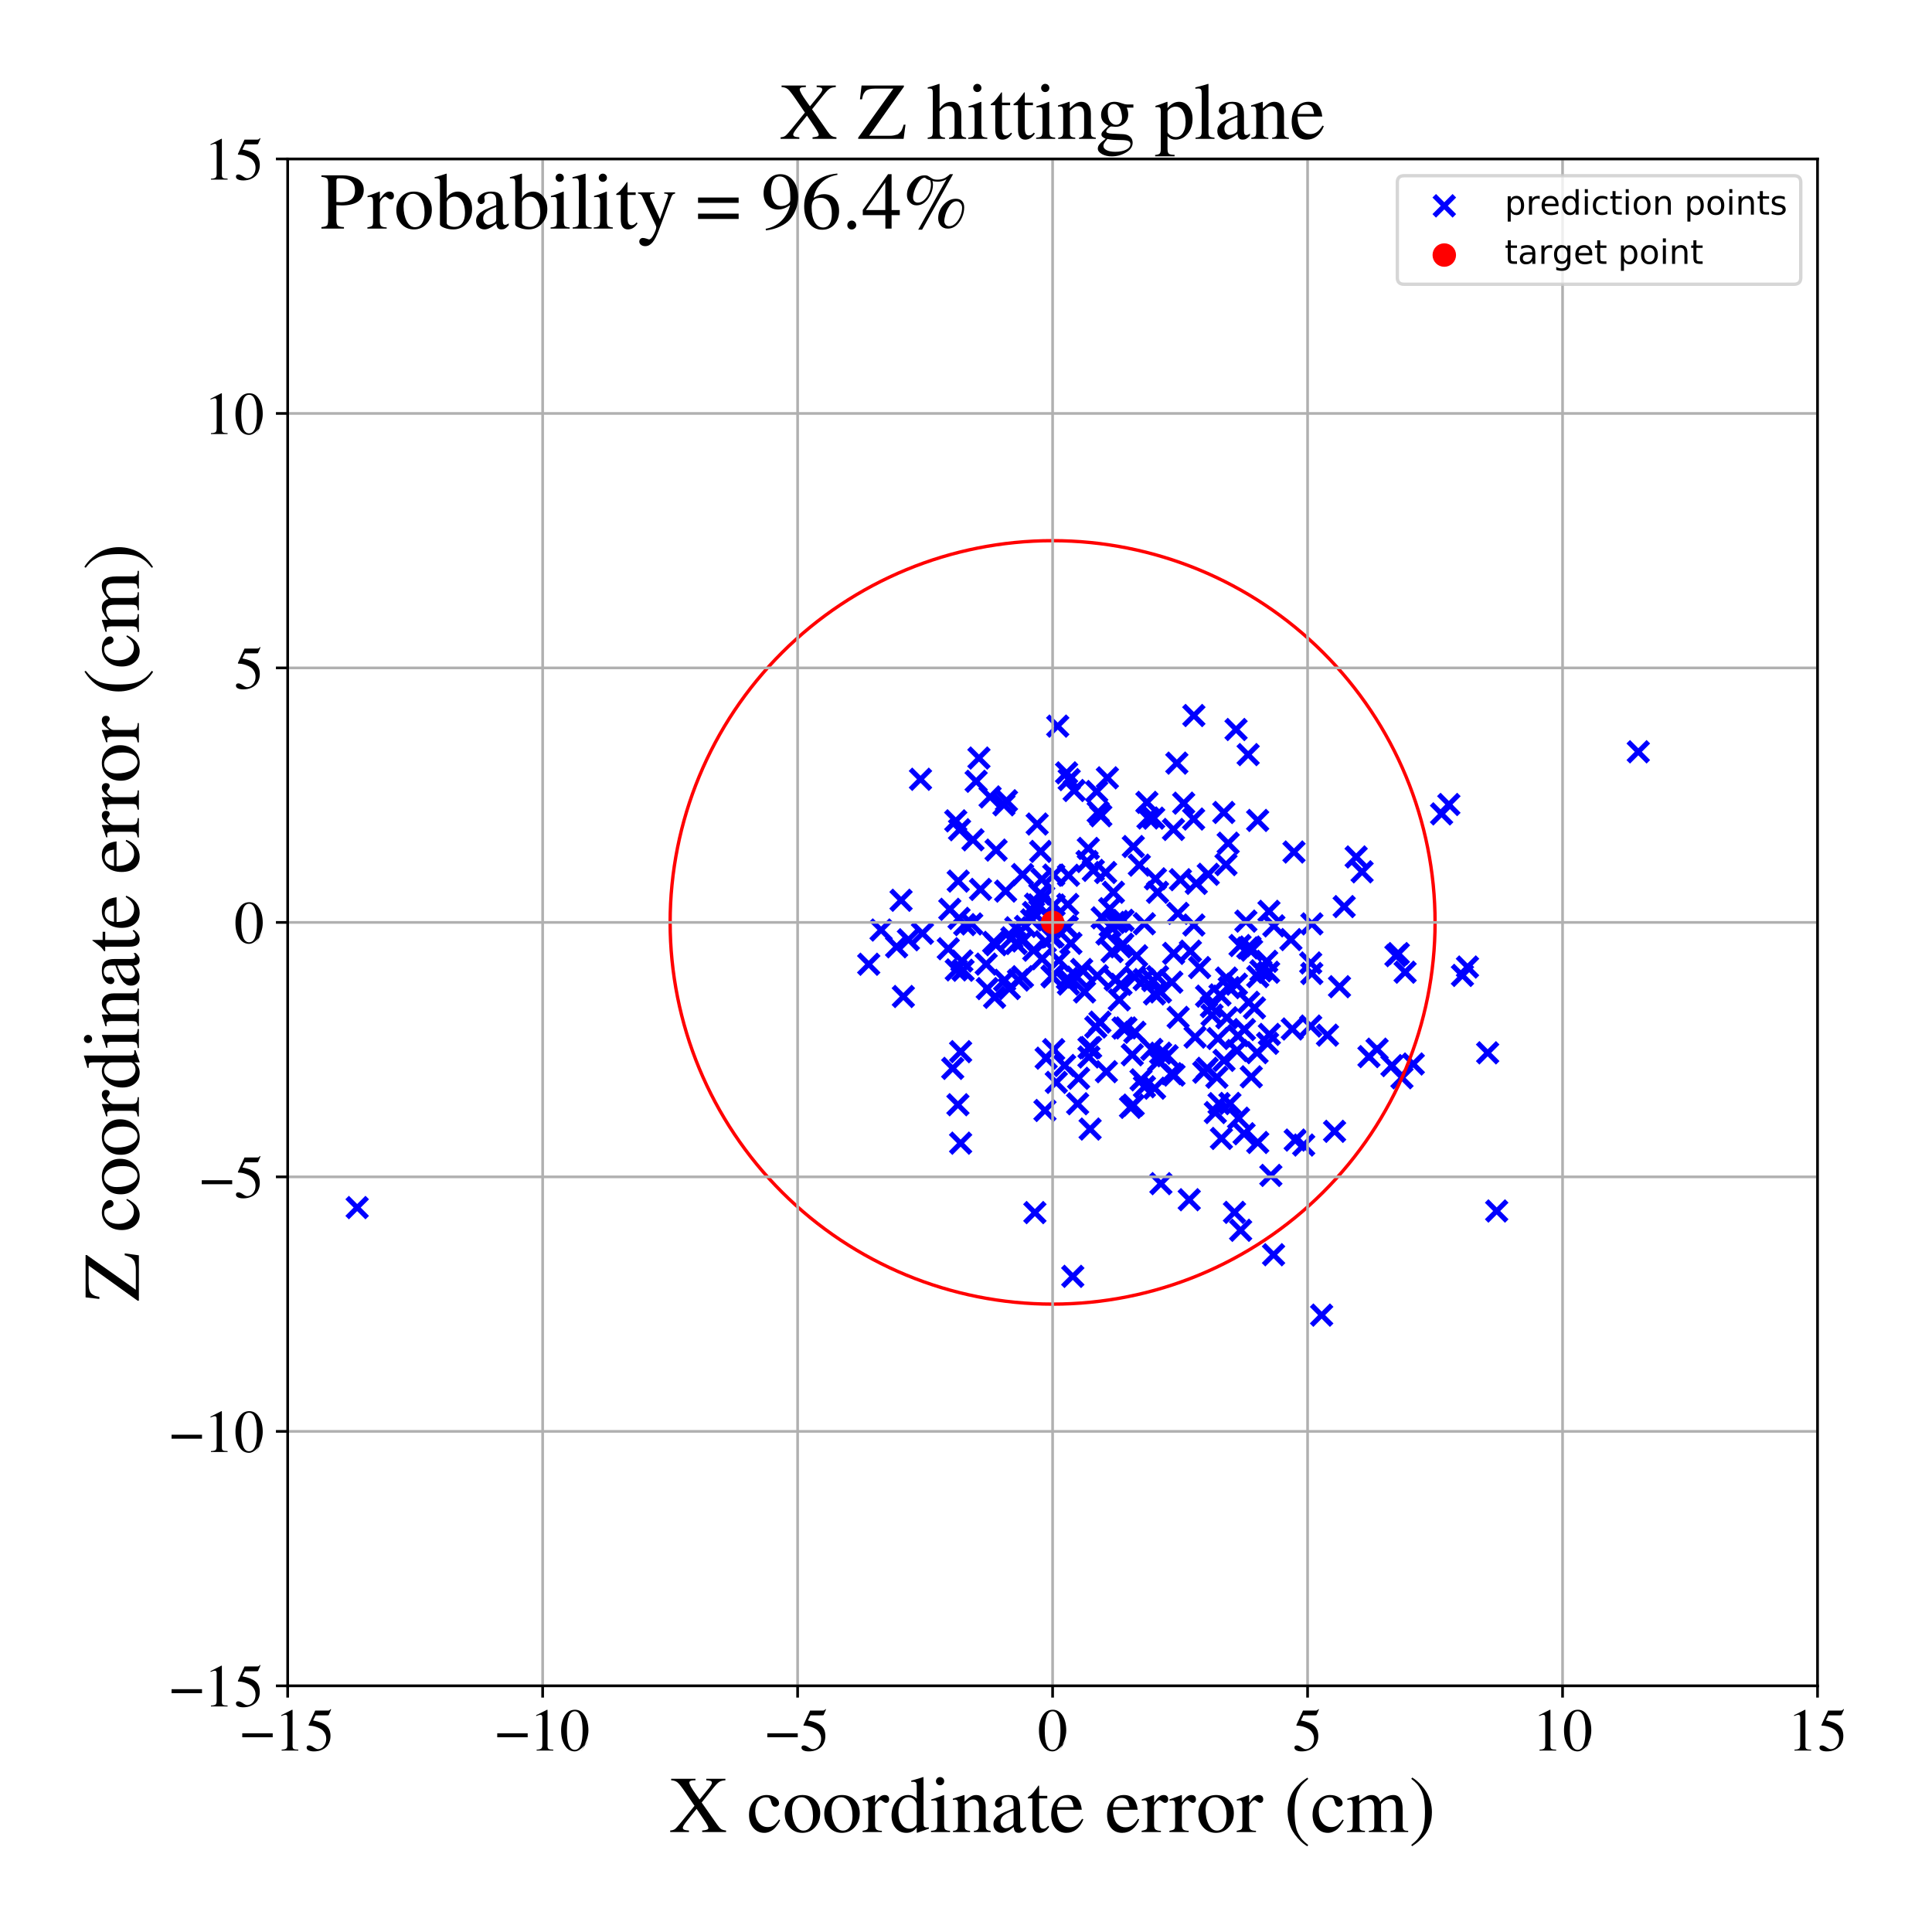<?xml version="1.0" encoding="utf-8" standalone="no"?>
<!DOCTYPE svg PUBLIC "-//W3C//DTD SVG 1.1//EN"
  "http://www.w3.org/Graphics/SVG/1.1/DTD/svg11.dtd">
<!-- Created with matplotlib (https://matplotlib.org/) -->
<svg height="576pt" version="1.1" viewBox="0 0 576 576" width="576pt" xmlns="http://www.w3.org/2000/svg" xmlns:xlink="http://www.w3.org/1999/xlink">
 <defs>
  <style type="text/css">
*{stroke-linecap:butt;stroke-linejoin:round;}
  </style>
 </defs>
 <g id="figure_1">
  <g id="patch_1">
   <path d="M 0 576 
L 576 576 
L 576 0 
L 0 0 
z
" style="fill:#ffffff;"/>
  </g>
  <g id="axes_1">
   <g id="patch_2">
    <path d="M 85.766 502.609 
L 541.875 502.609 
L 541.875 47.391 
L 85.766 47.391 
z
" style="fill:#ffffff;"/>
   </g>
   <g id="PathCollection_1">
    <defs>
     <path d="M -3 3 
L 3 -3 
M -3 -3 
L 3 3 
" id="m8a6c865e7f" style="stroke:#0000ff;stroke-width:1.5;"/>
    </defs>
    <g clip-path="url(#p16bca56ec3)">
     <use style="fill:#0000ff;stroke:#0000ff;stroke-width:1.5;" x="320.243" xlink:href="#m8a6c865e7f" y="235.678"/>
     <use style="fill:#0000ff;stroke:#0000ff;stroke-width:1.5;" x="268.642" xlink:href="#m8a6c865e7f" y="268.404"/>
     <use style="fill:#0000ff;stroke:#0000ff;stroke-width:1.5;" x="414.983" xlink:href="#m8a6c865e7f" y="317.698"/>
     <use style="fill:#0000ff;stroke:#0000ff;stroke-width:1.5;" x="329.855" xlink:href="#m8a6c865e7f" y="319.509"/>
     <use style="fill:#0000ff;stroke:#0000ff;stroke-width:1.5;" x="385.784" xlink:href="#m8a6c865e7f" y="254.018"/>
     <use style="fill:#0000ff;stroke:#0000ff;stroke-width:1.5;" x="262.679" xlink:href="#m8a6c865e7f" y="277.279"/>
     <use style="fill:#0000ff;stroke:#0000ff;stroke-width:1.5;" x="290.079" xlink:href="#m8a6c865e7f" y="250.377"/>
     <use style="fill:#0000ff;stroke:#0000ff;stroke-width:1.5;" x="328.192" xlink:href="#m8a6c865e7f" y="243.208"/>
     <use style="fill:#0000ff;stroke:#0000ff;stroke-width:1.5;" x="436.008" xlink:href="#m8a6c865e7f" y="290.809"/>
     <use style="fill:#0000ff;stroke:#0000ff;stroke-width:1.5;" x="286.398" xlink:href="#m8a6c865e7f" y="340.821"/>
     <use style="fill:#0000ff;stroke:#0000ff;stroke-width:1.5;" x="344.227" xlink:href="#m8a6c865e7f" y="324.427"/>
     <use style="fill:#0000ff;stroke:#0000ff;stroke-width:1.5;" x="335.675" xlink:href="#m8a6c865e7f" y="306.466"/>
     <use style="fill:#0000ff;stroke:#0000ff;stroke-width:1.5;" x="345.44" xlink:href="#m8a6c865e7f" y="316.286"/>
     <use style="fill:#0000ff;stroke:#0000ff;stroke-width:1.5;" x="338.28" xlink:href="#m8a6c865e7f" y="291.301"/>
     <use style="fill:#0000ff;stroke:#0000ff;stroke-width:1.5;" x="283.173" xlink:href="#m8a6c865e7f" y="271.103"/>
     <use style="fill:#0000ff;stroke:#0000ff;stroke-width:1.5;" x="324.999" xlink:href="#m8a6c865e7f" y="336.615"/>
     <use style="fill:#0000ff;stroke:#0000ff;stroke-width:1.5;" x="327.929" xlink:href="#m8a6c865e7f" y="304.738"/>
     <use style="fill:#0000ff;stroke:#0000ff;stroke-width:1.5;" x="317.401" xlink:href="#m8a6c865e7f" y="317.646"/>
     <use style="fill:#0000ff;stroke:#0000ff;stroke-width:1.5;" x="406.088" xlink:href="#m8a6c865e7f" y="259.922"/>
     <use style="fill:#0000ff;stroke:#0000ff;stroke-width:1.5;" x="304.867" xlink:href="#m8a6c865e7f" y="260.744"/>
     <use style="fill:#0000ff;stroke:#0000ff;stroke-width:1.5;" x="286.082" xlink:href="#m8a6c865e7f" y="247.37"/>
     <use style="fill:#0000ff;stroke:#0000ff;stroke-width:1.5;" x="397.885" xlink:href="#m8a6c865e7f" y="337.288"/>
     <use style="fill:#0000ff;stroke:#0000ff;stroke-width:1.5;" x="310.005" xlink:href="#m8a6c865e7f" y="266.535"/>
     <use style="fill:#0000ff;stroke:#0000ff;stroke-width:1.5;" x="328.597" xlink:href="#m8a6c865e7f" y="273.633"/>
     <use style="fill:#0000ff;stroke:#0000ff;stroke-width:1.5;" x="388.678" xlink:href="#m8a6c865e7f" y="341.382"/>
     <use style="fill:#0000ff;stroke:#0000ff;stroke-width:1.5;" x="333.705" xlink:href="#m8a6c865e7f" y="298.099"/>
     <use style="fill:#0000ff;stroke:#0000ff;stroke-width:1.5;" x="303.637" xlink:href="#m8a6c865e7f" y="292.19"/>
     <use style="fill:#0000ff;stroke:#0000ff;stroke-width:1.5;" x="378.325" xlink:href="#m8a6c865e7f" y="271.7"/>
     <use style="fill:#0000ff;stroke:#0000ff;stroke-width:1.5;" x="374.977" xlink:href="#m8a6c865e7f" y="340.612"/>
     <use style="fill:#0000ff;stroke:#0000ff;stroke-width:1.5;" x="404.32" xlink:href="#m8a6c865e7f" y="255.488"/>
     <use style="fill:#0000ff;stroke:#0000ff;stroke-width:1.5;" x="345.965" xlink:href="#m8a6c865e7f" y="295.736"/>
     <use style="fill:#0000ff;stroke:#0000ff;stroke-width:1.5;" x="346.029" xlink:href="#m8a6c865e7f" y="313.992"/>
     <use style="fill:#0000ff;stroke:#0000ff;stroke-width:1.5;" x="333.193" xlink:href="#m8a6c865e7f" y="274.692"/>
     <use style="fill:#0000ff;stroke:#0000ff;stroke-width:1.5;" x="309.218" xlink:href="#m8a6c865e7f" y="245.676"/>
     <use style="fill:#0000ff;stroke:#0000ff;stroke-width:1.5;" x="314.268" xlink:href="#m8a6c865e7f" y="269.825"/>
     <use style="fill:#0000ff;stroke:#0000ff;stroke-width:1.5;" x="294.339" xlink:href="#m8a6c865e7f" y="294.736"/>
     <use style="fill:#0000ff;stroke:#0000ff;stroke-width:1.5;" x="366.683" xlink:href="#m8a6c865e7f" y="328.964"/>
     <use style="fill:#0000ff;stroke:#0000ff;stroke-width:1.5;" x="308.138" xlink:href="#m8a6c865e7f" y="272.049"/>
     <use style="fill:#0000ff;stroke:#0000ff;stroke-width:1.5;" x="309.596" xlink:href="#m8a6c865e7f" y="269.785"/>
     <use style="fill:#0000ff;stroke:#0000ff;stroke-width:1.5;" x="350.861" xlink:href="#m8a6c865e7f" y="227.515"/>
     <use style="fill:#0000ff;stroke:#0000ff;stroke-width:1.5;" x="408.135" xlink:href="#m8a6c865e7f" y="315.013"/>
     <use style="fill:#0000ff;stroke:#0000ff;stroke-width:1.5;" x="322.482" xlink:href="#m8a6c865e7f" y="289.028"/>
     <use style="fill:#0000ff;stroke:#0000ff;stroke-width:1.5;" x="373.14" xlink:href="#m8a6c865e7f" y="283.286"/>
     <use style="fill:#0000ff;stroke:#0000ff;stroke-width:1.5;" x="371.444" xlink:href="#m8a6c865e7f" y="274.623"/>
     <use style="fill:#0000ff;stroke:#0000ff;stroke-width:1.5;" x="370.902" xlink:href="#m8a6c865e7f" y="338.009"/>
     <use style="fill:#0000ff;stroke:#0000ff;stroke-width:1.5;" x="372.679" xlink:href="#m8a6c865e7f" y="282.347"/>
     <use style="fill:#0000ff;stroke:#0000ff;stroke-width:1.5;" x="364.15" xlink:href="#m8a6c865e7f" y="339.413"/>
     <use style="fill:#0000ff;stroke:#0000ff;stroke-width:1.5;" x="324.082" xlink:href="#m8a6c865e7f" y="256.836"/>
     <use style="fill:#0000ff;stroke:#0000ff;stroke-width:1.5;" x="368.797" xlink:href="#m8a6c865e7f" y="313.206"/>
     <use style="fill:#0000ff;stroke:#0000ff;stroke-width:1.5;" x="285.1" xlink:href="#m8a6c865e7f" y="289.16"/>
     <use style="fill:#0000ff;stroke:#0000ff;stroke-width:1.5;" x="375.912" xlink:href="#m8a6c865e7f" y="289.434"/>
     <use style="fill:#0000ff;stroke:#0000ff;stroke-width:1.5;" x="296.914" xlink:href="#m8a6c865e7f" y="281.656"/>
     <use style="fill:#0000ff;stroke:#0000ff;stroke-width:1.5;" x="357.648" xlink:href="#m8a6c865e7f" y="288.468"/>
     <use style="fill:#0000ff;stroke:#0000ff;stroke-width:1.5;" x="344.201" xlink:href="#m8a6c865e7f" y="296.327"/>
     <use style="fill:#0000ff;stroke:#0000ff;stroke-width:1.5;" x="330.021" xlink:href="#m8a6c865e7f" y="278.467"/>
     <use style="fill:#0000ff;stroke:#0000ff;stroke-width:1.5;" x="342.248" xlink:href="#m8a6c865e7f" y="243.871"/>
     <use style="fill:#0000ff;stroke:#0000ff;stroke-width:1.5;" x="341.174" xlink:href="#m8a6c865e7f" y="275.409"/>
     <use style="fill:#0000ff;stroke:#0000ff;stroke-width:1.5;" x="418.915" xlink:href="#m8a6c865e7f" y="289.845"/>
     <use style="fill:#0000ff;stroke:#0000ff;stroke-width:1.5;" x="356.294" xlink:href="#m8a6c865e7f" y="309.198"/>
     <use style="fill:#0000ff;stroke:#0000ff;stroke-width:1.5;" x="358.891" xlink:href="#m8a6c865e7f" y="319.663"/>
     <use style="fill:#0000ff;stroke:#0000ff;stroke-width:1.5;" x="329.618" xlink:href="#m8a6c865e7f" y="260.129"/>
     <use style="fill:#0000ff;stroke:#0000ff;stroke-width:1.5;" x="311.18" xlink:href="#m8a6c865e7f" y="267.369"/>
     <use style="fill:#0000ff;stroke:#0000ff;stroke-width:1.5;" x="304.859" xlink:href="#m8a6c865e7f" y="280.532"/>
     <use style="fill:#0000ff;stroke:#0000ff;stroke-width:1.5;" x="334.746" xlink:href="#m8a6c865e7f" y="281.502"/>
     <use style="fill:#0000ff;stroke:#0000ff;stroke-width:1.5;" x="373.999" xlink:href="#m8a6c865e7f" y="300.499"/>
     <use style="fill:#0000ff;stroke:#0000ff;stroke-width:1.5;" x="332.484" xlink:href="#m8a6c865e7f" y="292.138"/>
     <use style="fill:#0000ff;stroke:#0000ff;stroke-width:1.5;" x="379.697" xlink:href="#m8a6c865e7f" y="374.079"/>
     <use style="fill:#0000ff;stroke:#0000ff;stroke-width:1.5;" x="361.354" xlink:href="#m8a6c865e7f" y="302.636"/>
     <use style="fill:#0000ff;stroke:#0000ff;stroke-width:1.5;" x="368.044" xlink:href="#m8a6c865e7f" y="361.446"/>
     <use style="fill:#0000ff;stroke:#0000ff;stroke-width:1.5;" x="299.514" xlink:href="#m8a6c865e7f" y="292.27"/>
     <use style="fill:#0000ff;stroke:#0000ff;stroke-width:1.5;" x="334.074" xlink:href="#m8a6c865e7f" y="282.29"/>
     <use style="fill:#0000ff;stroke:#0000ff;stroke-width:1.5;" x="446.218" xlink:href="#m8a6c865e7f" y="361.039"/>
     <use style="fill:#0000ff;stroke:#0000ff;stroke-width:1.5;" x="347.965" xlink:href="#m8a6c865e7f" y="314.768"/>
     <use style="fill:#0000ff;stroke:#0000ff;stroke-width:1.5;" x="324.663" xlink:href="#m8a6c865e7f" y="312.408"/>
     <use style="fill:#0000ff;stroke:#0000ff;stroke-width:1.5;" x="379.782" xlink:href="#m8a6c865e7f" y="276.034"/>
     <use style="fill:#0000ff;stroke:#0000ff;stroke-width:1.5;" x="308.734" xlink:href="#m8a6c865e7f" y="269.578"/>
     <use style="fill:#0000ff;stroke:#0000ff;stroke-width:1.5;" x="395.772" xlink:href="#m8a6c865e7f" y="308.619"/>
     <use style="fill:#0000ff;stroke:#0000ff;stroke-width:1.5;" x="318.768" xlink:href="#m8a6c865e7f" y="232.429"/>
     <use style="fill:#0000ff;stroke:#0000ff;stroke-width:1.5;" x="416.171" xlink:href="#m8a6c865e7f" y="284.91"/>
     <use style="fill:#0000ff;stroke:#0000ff;stroke-width:1.5;" x="324.638" xlink:href="#m8a6c865e7f" y="315.123"/>
     <use style="fill:#0000ff;stroke:#0000ff;stroke-width:1.5;" x="321.277" xlink:href="#m8a6c865e7f" y="329.064"/>
     <use style="fill:#0000ff;stroke:#0000ff;stroke-width:1.5;" x="385.276" xlink:href="#m8a6c865e7f" y="306.779"/>
     <use style="fill:#0000ff;stroke:#0000ff;stroke-width:1.5;" x="374.954" xlink:href="#m8a6c865e7f" y="244.603"/>
     <use style="fill:#0000ff;stroke:#0000ff;stroke-width:1.5;" x="334.825" xlink:href="#m8a6c865e7f" y="306.515"/>
     <use style="fill:#0000ff;stroke:#0000ff;stroke-width:1.5;" x="337.878" xlink:href="#m8a6c865e7f" y="252.382"/>
     <use style="fill:#0000ff;stroke:#0000ff;stroke-width:1.5;" x="437.51" xlink:href="#m8a6c865e7f" y="288.306"/>
     <use style="fill:#0000ff;stroke:#0000ff;stroke-width:1.5;" x="364.926" xlink:href="#m8a6c865e7f" y="316.133"/>
     <use style="fill:#0000ff;stroke:#0000ff;stroke-width:1.5;" x="319.835" xlink:href="#m8a6c865e7f" y="380.529"/>
     <use style="fill:#0000ff;stroke:#0000ff;stroke-width:1.5;" x="318.232" xlink:href="#m8a6c865e7f" y="291.742"/>
     <use style="fill:#0000ff;stroke:#0000ff;stroke-width:1.5;" x="360.232" xlink:href="#m8a6c865e7f" y="260.664"/>
     <use style="fill:#0000ff;stroke:#0000ff;stroke-width:1.5;" x="291.859" xlink:href="#m8a6c865e7f" y="226"/>
     <use style="fill:#0000ff;stroke:#0000ff;stroke-width:1.5;" x="361.16" xlink:href="#m8a6c865e7f" y="300.104"/>
     <use style="fill:#0000ff;stroke:#0000ff;stroke-width:1.5;" x="311.897" xlink:href="#m8a6c865e7f" y="315.482"/>
     <use style="fill:#0000ff;stroke:#0000ff;stroke-width:1.5;" x="355.928" xlink:href="#m8a6c865e7f" y="275.784"/>
     <use style="fill:#0000ff;stroke:#0000ff;stroke-width:1.5;" x="340.18" xlink:href="#m8a6c865e7f" y="321.943"/>
     <use style="fill:#0000ff;stroke:#0000ff;stroke-width:1.5;" x="285.68" xlink:href="#m8a6c865e7f" y="262.688"/>
     <use style="fill:#0000ff;stroke:#0000ff;stroke-width:1.5;" x="294.019" xlink:href="#m8a6c865e7f" y="287.436"/>
     <use style="fill:#0000ff;stroke:#0000ff;stroke-width:1.5;" x="284.95" xlink:href="#m8a6c865e7f" y="244.725"/>
     <use style="fill:#0000ff;stroke:#0000ff;stroke-width:1.5;" x="343.683" xlink:href="#m8a6c865e7f" y="292.333"/>
     <use style="fill:#0000ff;stroke:#0000ff;stroke-width:1.5;" x="282.716" xlink:href="#m8a6c865e7f" y="282.848"/>
     <use style="fill:#0000ff;stroke:#0000ff;stroke-width:1.5;" x="341.122" xlink:href="#m8a6c865e7f" y="292.036"/>
     <use style="fill:#0000ff;stroke:#0000ff;stroke-width:1.5;" x="315.699" xlink:href="#m8a6c865e7f" y="286.336"/>
     <use style="fill:#0000ff;stroke:#0000ff;stroke-width:1.5;" x="286.769" xlink:href="#m8a6c865e7f" y="286.508"/>
     <use style="fill:#0000ff;stroke:#0000ff;stroke-width:1.5;" x="343.398" xlink:href="#m8a6c865e7f" y="312.865"/>
     <use style="fill:#0000ff;stroke:#0000ff;stroke-width:1.5;" x="321.081" xlink:href="#m8a6c865e7f" y="291.32"/>
     <use style="fill:#0000ff;stroke:#0000ff;stroke-width:1.5;" x="391.098" xlink:href="#m8a6c865e7f" y="290.239"/>
     <use style="fill:#0000ff;stroke:#0000ff;stroke-width:1.5;" x="355.929" xlink:href="#m8a6c865e7f" y="213.321"/>
     <use style="fill:#0000ff;stroke:#0000ff;stroke-width:1.5;" x="359.904" xlink:href="#m8a6c865e7f" y="318.504"/>
     <use style="fill:#0000ff;stroke:#0000ff;stroke-width:1.5;" x="313.956" xlink:href="#m8a6c865e7f" y="279.219"/>
     <use style="fill:#0000ff;stroke:#0000ff;stroke-width:1.5;" x="369.262" xlink:href="#m8a6c865e7f" y="333.365"/>
     <use style="fill:#0000ff;stroke:#0000ff;stroke-width:1.5;" x="300.061" xlink:href="#m8a6c865e7f" y="238.731"/>
     <use style="fill:#0000ff;stroke:#0000ff;stroke-width:1.5;" x="369.076" xlink:href="#m8a6c865e7f" y="308.78"/>
     <use style="fill:#0000ff;stroke:#0000ff;stroke-width:1.5;" x="299.306" xlink:href="#m8a6c865e7f" y="239.946"/>
     <use style="fill:#0000ff;stroke:#0000ff;stroke-width:1.5;" x="369.699" xlink:href="#m8a6c865e7f" y="281.896"/>
     <use style="fill:#0000ff;stroke:#0000ff;stroke-width:1.5;" x="365.657" xlink:href="#m8a6c865e7f" y="291.599"/>
     <use style="fill:#0000ff;stroke:#0000ff;stroke-width:1.5;" x="431.953" xlink:href="#m8a6c865e7f" y="239.849"/>
     <use style="fill:#0000ff;stroke:#0000ff;stroke-width:1.5;" x="317.598" xlink:href="#m8a6c865e7f" y="276.126"/>
     <use style="fill:#0000ff;stroke:#0000ff;stroke-width:1.5;" x="300.91" xlink:href="#m8a6c865e7f" y="294.724"/>
     <use style="fill:#0000ff;stroke:#0000ff;stroke-width:1.5;" x="341.933" xlink:href="#m8a6c865e7f" y="239.217"/>
     <use style="fill:#0000ff;stroke:#0000ff;stroke-width:1.5;" x="317.989" xlink:href="#m8a6c865e7f" y="230.421"/>
     <use style="fill:#0000ff;stroke:#0000ff;stroke-width:1.5;" x="366.167" xlink:href="#m8a6c865e7f" y="251.383"/>
     <use style="fill:#0000ff;stroke:#0000ff;stroke-width:1.5;" x="417.973" xlink:href="#m8a6c865e7f" y="321.32"/>
     <use style="fill:#0000ff;stroke:#0000ff;stroke-width:1.5;" x="291.024" xlink:href="#m8a6c865e7f" y="232.93"/>
     <use style="fill:#0000ff;stroke:#0000ff;stroke-width:1.5;" x="359.72" xlink:href="#m8a6c865e7f" y="296.986"/>
     <use style="fill:#0000ff;stroke:#0000ff;stroke-width:1.5;" x="371.008" xlink:href="#m8a6c865e7f" y="306.954"/>
     <use style="fill:#0000ff;stroke:#0000ff;stroke-width:1.5;" x="378.451" xlink:href="#m8a6c865e7f" y="308.394"/>
     <use style="fill:#0000ff;stroke:#0000ff;stroke-width:1.5;" x="372.015" xlink:href="#m8a6c865e7f" y="282.613"/>
     <use style="fill:#0000ff;stroke:#0000ff;stroke-width:1.5;" x="330.151" xlink:href="#m8a6c865e7f" y="231.897"/>
     <use style="fill:#0000ff;stroke:#0000ff;stroke-width:1.5;" x="313.821" xlink:href="#m8a6c865e7f" y="291.232"/>
     <use style="fill:#0000ff;stroke:#0000ff;stroke-width:1.5;" x="327.408" xlink:href="#m8a6c865e7f" y="242.121"/>
     <use style="fill:#0000ff;stroke:#0000ff;stroke-width:1.5;" x="410.559" xlink:href="#m8a6c865e7f" y="312.797"/>
     <use style="fill:#0000ff;stroke:#0000ff;stroke-width:1.5;" x="339.673" xlink:href="#m8a6c865e7f" y="257.93"/>
     <use style="fill:#0000ff;stroke:#0000ff;stroke-width:1.5;" x="332.197" xlink:href="#m8a6c865e7f" y="275.013"/>
     <use style="fill:#0000ff;stroke:#0000ff;stroke-width:1.5;" x="318.555" xlink:href="#m8a6c865e7f" y="260.953"/>
     <use style="fill:#0000ff;stroke:#0000ff;stroke-width:1.5;" x="390.767" xlink:href="#m8a6c865e7f" y="305.902"/>
     <use style="fill:#0000ff;stroke:#0000ff;stroke-width:1.5;" x="391.118" xlink:href="#m8a6c865e7f" y="275.444"/>
     <use style="fill:#0000ff;stroke:#0000ff;stroke-width:1.5;" x="301.669" xlink:href="#m8a6c865e7f" y="279.599"/>
     <use style="fill:#0000ff;stroke:#0000ff;stroke-width:1.5;" x="287.127" xlink:href="#m8a6c865e7f" y="289.271"/>
     <use style="fill:#0000ff;stroke:#0000ff;stroke-width:1.5;" x="267.317" xlink:href="#m8a6c865e7f" y="282.269"/>
     <use style="fill:#0000ff;stroke:#0000ff;stroke-width:1.5;" x="310.267" xlink:href="#m8a6c865e7f" y="253.831"/>
     <use style="fill:#0000ff;stroke:#0000ff;stroke-width:1.5;" x="349.901" xlink:href="#m8a6c865e7f" y="284.234"/>
     <use style="fill:#0000ff;stroke:#0000ff;stroke-width:1.5;" x="310.672" xlink:href="#m8a6c865e7f" y="285.838"/>
     <use style="fill:#0000ff;stroke:#0000ff;stroke-width:1.5;" x="346.108" xlink:href="#m8a6c865e7f" y="352.886"/>
     <use style="fill:#0000ff;stroke:#0000ff;stroke-width:1.5;" x="331.946" xlink:href="#m8a6c865e7f" y="266.021"/>
     <use style="fill:#0000ff;stroke:#0000ff;stroke-width:1.5;" x="384.865" xlink:href="#m8a6c865e7f" y="280.121"/>
     <use style="fill:#0000ff;stroke:#0000ff;stroke-width:1.5;" x="270.828" xlink:href="#m8a6c865e7f" y="280.178"/>
     <use style="fill:#0000ff;stroke:#0000ff;stroke-width:1.5;" x="325.956" xlink:href="#m8a6c865e7f" y="259.494"/>
     <use style="fill:#0000ff;stroke:#0000ff;stroke-width:1.5;" x="324.471" xlink:href="#m8a6c865e7f" y="252.94"/>
     <use style="fill:#0000ff;stroke:#0000ff;stroke-width:1.5;" x="307.577" xlink:href="#m8a6c865e7f" y="274.252"/>
     <use style="fill:#0000ff;stroke:#0000ff;stroke-width:1.5;" x="284.04" xlink:href="#m8a6c865e7f" y="318.521"/>
     <use style="fill:#0000ff;stroke:#0000ff;stroke-width:1.5;" x="337.042" xlink:href="#m8a6c865e7f" y="330.146"/>
     <use style="fill:#0000ff;stroke:#0000ff;stroke-width:1.5;" x="318.339" xlink:href="#m8a6c865e7f" y="269.649"/>
     <use style="fill:#0000ff;stroke:#0000ff;stroke-width:1.5;" x="368.512" xlink:href="#m8a6c865e7f" y="217.495"/>
     <use style="fill:#0000ff;stroke:#0000ff;stroke-width:1.5;" x="314.92" xlink:href="#m8a6c865e7f" y="322.696"/>
     <use style="fill:#0000ff;stroke:#0000ff;stroke-width:1.5;" x="363.449" xlink:href="#m8a6c865e7f" y="329.027"/>
     <use style="fill:#0000ff;stroke:#0000ff;stroke-width:1.5;" x="400.75" xlink:href="#m8a6c865e7f" y="270.289"/>
     <use style="fill:#0000ff;stroke:#0000ff;stroke-width:1.5;" x="350.016" xlink:href="#m8a6c865e7f" y="320.522"/>
     <use style="fill:#0000ff;stroke:#0000ff;stroke-width:1.5;" x="349.356" xlink:href="#m8a6c865e7f" y="292.826"/>
     <use style="fill:#0000ff;stroke:#0000ff;stroke-width:1.5;" x="354.556" xlink:href="#m8a6c865e7f" y="357.681"/>
     <use style="fill:#0000ff;stroke:#0000ff;stroke-width:1.5;" x="305.752" xlink:href="#m8a6c865e7f" y="276.201"/>
     <use style="fill:#0000ff;stroke:#0000ff;stroke-width:1.5;" x="285.595" xlink:href="#m8a6c865e7f" y="329.358"/>
     <use style="fill:#0000ff;stroke:#0000ff;stroke-width:1.5;" x="352.899" xlink:href="#m8a6c865e7f" y="239.455"/>
     <use style="fill:#0000ff;stroke:#0000ff;stroke-width:1.5;" x="318.539" xlink:href="#m8a6c865e7f" y="293.39"/>
     <use style="fill:#0000ff;stroke:#0000ff;stroke-width:1.5;" x="372.119" xlink:href="#m8a6c865e7f" y="224.972"/>
     <use style="fill:#0000ff;stroke:#0000ff;stroke-width:1.5;" x="106.487" xlink:href="#m8a6c865e7f" y="360.025"/>
     <use style="fill:#0000ff;stroke:#0000ff;stroke-width:1.5;" x="374.978" xlink:href="#m8a6c865e7f" y="291.167"/>
     <use style="fill:#0000ff;stroke:#0000ff;stroke-width:1.5;" x="390.768" xlink:href="#m8a6c865e7f" y="287.092"/>
     <use style="fill:#0000ff;stroke:#0000ff;stroke-width:1.5;" x="296.249" xlink:href="#m8a6c865e7f" y="280.959"/>
     <use style="fill:#0000ff;stroke:#0000ff;stroke-width:1.5;" x="299.813" xlink:href="#m8a6c865e7f" y="265.67"/>
     <use style="fill:#0000ff;stroke:#0000ff;stroke-width:1.5;" x="312.577" xlink:href="#m8a6c865e7f" y="273.308"/>
     <use style="fill:#0000ff;stroke:#0000ff;stroke-width:1.5;" x="369.879" xlink:href="#m8a6c865e7f" y="366.799"/>
     <use style="fill:#0000ff;stroke:#0000ff;stroke-width:1.5;" x="325.16" xlink:href="#m8a6c865e7f" y="312.3"/>
     <use style="fill:#0000ff;stroke:#0000ff;stroke-width:1.5;" x="321.567" xlink:href="#m8a6c865e7f" y="321.475"/>
     <use style="fill:#0000ff;stroke:#0000ff;stroke-width:1.5;" x="399.352" xlink:href="#m8a6c865e7f" y="294.172"/>
     <use style="fill:#0000ff;stroke:#0000ff;stroke-width:1.5;" x="372.257" xlink:href="#m8a6c865e7f" y="298.814"/>
     <use style="fill:#0000ff;stroke:#0000ff;stroke-width:1.5;" x="311.541" xlink:href="#m8a6c865e7f" y="331.069"/>
     <use style="fill:#0000ff;stroke:#0000ff;stroke-width:1.5;" x="345.102" xlink:href="#m8a6c865e7f" y="266.029"/>
     <use style="fill:#0000ff;stroke:#0000ff;stroke-width:1.5;" x="313.416" xlink:href="#m8a6c865e7f" y="279.382"/>
     <use style="fill:#0000ff;stroke:#0000ff;stroke-width:1.5;" x="368.621" xlink:href="#m8a6c865e7f" y="293.419"/>
     <use style="fill:#0000ff;stroke:#0000ff;stroke-width:1.5;" x="295.177" xlink:href="#m8a6c865e7f" y="237.593"/>
     <use style="fill:#0000ff;stroke:#0000ff;stroke-width:1.5;" x="269.325" xlink:href="#m8a6c865e7f" y="297.092"/>
     <use style="fill:#0000ff;stroke:#0000ff;stroke-width:1.5;" x="334.824" xlink:href="#m8a6c865e7f" y="274.383"/>
     <use style="fill:#0000ff;stroke:#0000ff;stroke-width:1.5;" x="319.278" xlink:href="#m8a6c865e7f" y="281.248"/>
     <use style="fill:#0000ff;stroke:#0000ff;stroke-width:1.5;" x="287.619" xlink:href="#m8a6c865e7f" y="275.66"/>
     <use style="fill:#0000ff;stroke:#0000ff;stroke-width:1.5;" x="349.85" xlink:href="#m8a6c865e7f" y="247.291"/>
     <use style="fill:#0000ff;stroke:#0000ff;stroke-width:1.5;" x="323.351" xlink:href="#m8a6c865e7f" y="295.736"/>
     <use style="fill:#0000ff;stroke:#0000ff;stroke-width:1.5;" x="345.108" xlink:href="#m8a6c865e7f" y="291.177"/>
     <use style="fill:#0000ff;stroke:#0000ff;stroke-width:1.5;" x="394.032" xlink:href="#m8a6c865e7f" y="392.089"/>
     <use style="fill:#0000ff;stroke:#0000ff;stroke-width:1.5;" x="302.85" xlink:href="#m8a6c865e7f" y="276.604"/>
     <use style="fill:#0000ff;stroke:#0000ff;stroke-width:1.5;" x="338.869" xlink:href="#m8a6c865e7f" y="284.959"/>
     <use style="fill:#0000ff;stroke:#0000ff;stroke-width:1.5;" x="363.121" xlink:href="#m8a6c865e7f" y="309.616"/>
     <use style="fill:#0000ff;stroke:#0000ff;stroke-width:1.5;" x="286.4" xlink:href="#m8a6c865e7f" y="313.537"/>
     <use style="fill:#0000ff;stroke:#0000ff;stroke-width:1.5;" x="364.86" xlink:href="#m8a6c865e7f" y="242.226"/>
     <use style="fill:#0000ff;stroke:#0000ff;stroke-width:1.5;" x="327.149" xlink:href="#m8a6c865e7f" y="290.914"/>
     <use style="fill:#0000ff;stroke:#0000ff;stroke-width:1.5;" x="349.253" xlink:href="#m8a6c865e7f" y="320.093"/>
     <use style="fill:#0000ff;stroke:#0000ff;stroke-width:1.5;" x="351.921" xlink:href="#m8a6c865e7f" y="262.267"/>
     <use style="fill:#0000ff;stroke:#0000ff;stroke-width:1.5;" x="386.149" xlink:href="#m8a6c865e7f" y="339.897"/>
     <use style="fill:#0000ff;stroke:#0000ff;stroke-width:1.5;" x="292.328" xlink:href="#m8a6c865e7f" y="265.165"/>
     <use style="fill:#0000ff;stroke:#0000ff;stroke-width:1.5;" x="304.842" xlink:href="#m8a6c865e7f" y="291.195"/>
     <use style="fill:#0000ff;stroke:#0000ff;stroke-width:1.5;" x="314.136" xlink:href="#m8a6c865e7f" y="312.937"/>
     <use style="fill:#0000ff;stroke:#0000ff;stroke-width:1.5;" x="355.861" xlink:href="#m8a6c865e7f" y="244.191"/>
     <use style="fill:#0000ff;stroke:#0000ff;stroke-width:1.5;" x="308.538" xlink:href="#m8a6c865e7f" y="361.518"/>
     <use style="fill:#0000ff;stroke:#0000ff;stroke-width:1.5;" x="337.578" xlink:href="#m8a6c865e7f" y="314.472"/>
     <use style="fill:#0000ff;stroke:#0000ff;stroke-width:1.5;" x="274.435" xlink:href="#m8a6c865e7f" y="232.332"/>
     <use style="fill:#0000ff;stroke:#0000ff;stroke-width:1.5;" x="314.163" xlink:href="#m8a6c865e7f" y="260.883"/>
     <use style="fill:#0000ff;stroke:#0000ff;stroke-width:1.5;" x="351.252" xlink:href="#m8a6c865e7f" y="303.314"/>
     <use style="fill:#0000ff;stroke:#0000ff;stroke-width:1.5;" x="344.474" xlink:href="#m8a6c865e7f" y="262.014"/>
     <use style="fill:#0000ff;stroke:#0000ff;stroke-width:1.5;" x="285.931" xlink:href="#m8a6c865e7f" y="273.792"/>
     <use style="fill:#0000ff;stroke:#0000ff;stroke-width:1.5;" x="296.969" xlink:href="#m8a6c865e7f" y="253.444"/>
     <use style="fill:#0000ff;stroke:#0000ff;stroke-width:1.5;" x="258.999" xlink:href="#m8a6c865e7f" y="287.479"/>
     <use style="fill:#0000ff;stroke:#0000ff;stroke-width:1.5;" x="429.793" xlink:href="#m8a6c865e7f" y="242.649"/>
     <use style="fill:#0000ff;stroke:#0000ff;stroke-width:1.5;" x="343.952" xlink:href="#m8a6c865e7f" y="243.925"/>
     <use style="fill:#0000ff;stroke:#0000ff;stroke-width:1.5;" x="362.333" xlink:href="#m8a6c865e7f" y="331.689"/>
     <use style="fill:#0000ff;stroke:#0000ff;stroke-width:1.5;" x="330.983" xlink:href="#m8a6c865e7f" y="276.108"/>
     <use style="fill:#0000ff;stroke:#0000ff;stroke-width:1.5;" x="330.834" xlink:href="#m8a6c865e7f" y="270.912"/>
     <use style="fill:#0000ff;stroke:#0000ff;stroke-width:1.5;" x="356.656" xlink:href="#m8a6c865e7f" y="263.365"/>
     <use style="fill:#0000ff;stroke:#0000ff;stroke-width:1.5;" x="338.342" xlink:href="#m8a6c865e7f" y="307.763"/>
     <use style="fill:#0000ff;stroke:#0000ff;stroke-width:1.5;" x="365.777" xlink:href="#m8a6c865e7f" y="303.431"/>
     <use style="fill:#0000ff;stroke:#0000ff;stroke-width:1.5;" x="377.643" xlink:href="#m8a6c865e7f" y="286.607"/>
     <use style="fill:#0000ff;stroke:#0000ff;stroke-width:1.5;" x="354.902" xlink:href="#m8a6c865e7f" y="283.572"/>
     <use style="fill:#0000ff;stroke:#0000ff;stroke-width:1.5;" x="378.219" xlink:href="#m8a6c865e7f" y="289.86"/>
     <use style="fill:#0000ff;stroke:#0000ff;stroke-width:1.5;" x="374.775" xlink:href="#m8a6c865e7f" y="313.835"/>
     <use style="fill:#0000ff;stroke:#0000ff;stroke-width:1.5;" x="351.185" xlink:href="#m8a6c865e7f" y="272.312"/>
     <use style="fill:#0000ff;stroke:#0000ff;stroke-width:1.5;" x="421.352" xlink:href="#m8a6c865e7f" y="317.215"/>
     <use style="fill:#0000ff;stroke:#0000ff;stroke-width:1.5;" x="378.889" xlink:href="#m8a6c865e7f" y="350.428"/>
     <use style="fill:#0000ff;stroke:#0000ff;stroke-width:1.5;" x="416.884" xlink:href="#m8a6c865e7f" y="284.301"/>
     <use style="fill:#0000ff;stroke:#0000ff;stroke-width:1.5;" x="310.621" xlink:href="#m8a6c865e7f" y="262.116"/>
     <use style="fill:#0000ff;stroke:#0000ff;stroke-width:1.5;" x="341.198" xlink:href="#m8a6c865e7f" y="324.003"/>
     <use style="fill:#0000ff;stroke:#0000ff;stroke-width:1.5;" x="331.565" xlink:href="#m8a6c865e7f" y="283.709"/>
     <use style="fill:#0000ff;stroke:#0000ff;stroke-width:1.5;" x="326.698" xlink:href="#m8a6c865e7f" y="306.192"/>
     <use style="fill:#0000ff;stroke:#0000ff;stroke-width:1.5;" x="363.72" xlink:href="#m8a6c865e7f" y="296.619"/>
     <use style="fill:#0000ff;stroke:#0000ff;stroke-width:1.5;" x="337.849" xlink:href="#m8a6c865e7f" y="329.475"/>
     <use style="fill:#0000ff;stroke:#0000ff;stroke-width:1.5;" x="318.188" xlink:href="#m8a6c865e7f" y="276.393"/>
     <use style="fill:#0000ff;stroke:#0000ff;stroke-width:1.5;" x="308.204" xlink:href="#m8a6c865e7f" y="283.291"/>
     <use style="fill:#0000ff;stroke:#0000ff;stroke-width:1.5;" x="362.799" xlink:href="#m8a6c865e7f" y="321.172"/>
     <use style="fill:#0000ff;stroke:#0000ff;stroke-width:1.5;" x="296.523" xlink:href="#m8a6c865e7f" y="297.335"/>
     <use style="fill:#0000ff;stroke:#0000ff;stroke-width:1.5;" x="365.508" xlink:href="#m8a6c865e7f" y="257.767"/>
     <use style="fill:#0000ff;stroke:#0000ff;stroke-width:1.5;" x="443.525" xlink:href="#m8a6c865e7f" y="313.885"/>
     <use style="fill:#0000ff;stroke:#0000ff;stroke-width:1.5;" x="326.967" xlink:href="#m8a6c865e7f" y="235.984"/>
     <use style="fill:#0000ff;stroke:#0000ff;stroke-width:1.5;" x="373.053" xlink:href="#m8a6c865e7f" y="321.041"/>
     <use style="fill:#0000ff;stroke:#0000ff;stroke-width:1.5;" x="366.49" xlink:href="#m8a6c865e7f" y="294.456"/>
     <use style="fill:#0000ff;stroke:#0000ff;stroke-width:1.5;" x="334.211" xlink:href="#m8a6c865e7f" y="293.467"/>
     <use style="fill:#0000ff;stroke:#0000ff;stroke-width:1.5;" x="275.02" xlink:href="#m8a6c865e7f" y="278.251"/>
     <use style="fill:#0000ff;stroke:#0000ff;stroke-width:1.5;" x="313.641" xlink:href="#m8a6c865e7f" y="291.018"/>
     <use style="fill:#0000ff;stroke:#0000ff;stroke-width:1.5;" x="488.435" xlink:href="#m8a6c865e7f" y="224.136"/>
     <use style="fill:#0000ff;stroke:#0000ff;stroke-width:1.5;" x="289.71" xlink:href="#m8a6c865e7f" y="275.464"/>
     <use style="fill:#0000ff;stroke:#0000ff;stroke-width:1.5;" x="377.911" xlink:href="#m8a6c865e7f" y="311.054"/>
     <use style="fill:#0000ff;stroke:#0000ff;stroke-width:1.5;" x="311.651" xlink:href="#m8a6c865e7f" y="280.735"/>
     <use style="fill:#0000ff;stroke:#0000ff;stroke-width:1.5;" x="315.35" xlink:href="#m8a6c865e7f" y="216.486"/>
     <use style="fill:#0000ff;stroke:#0000ff;stroke-width:1.5;" x="302.938" xlink:href="#m8a6c865e7f" y="281.298"/>
    </g>
   </g>
   <g id="PathCollection_2">
    <defs>
     <path d="M 0 3 
C 0.796 3 1.559 2.684 2.121 2.121 
C 2.684 1.559 3 0.796 3 0 
C 3 -0.796 2.684 -1.559 2.121 -2.121 
C 1.559 -2.684 0.796 -3 0 -3 
C -0.796 -3 -1.559 -2.684 -2.121 -2.121 
C -2.684 -1.559 -3 -0.796 -3 0 
C -3 0.796 -2.684 1.559 -2.121 2.121 
C -1.559 2.684 -0.796 3 0 3 
z
" id="m4492cb1b24" style="stroke:#ff0000;"/>
    </defs>
    <g clip-path="url(#p16bca56ec3)">
     <use style="fill:#ff0000;stroke:#ff0000;" x="313.82" xlink:href="#m4492cb1b24" y="275"/>
    </g>
   </g>
   <g id="patch_3">
    <path clip-path="url(#p16bca56ec3)" d="M 313.82 388.805 
C 344.061 388.805 373.067 376.814 394.45 355.472 
C 415.833 334.131 427.848 305.181 427.848 275 
C 427.848 244.819 415.833 215.869 394.45 194.528 
C 373.067 173.186 344.061 161.195 313.82 161.195 
C 283.58 161.195 254.574 173.186 233.191 194.528 
C 211.808 215.869 199.793 244.819 199.793 275 
C 199.793 305.181 211.808 334.131 233.191 355.472 
C 254.574 376.814 283.58 388.805 313.82 388.805 
z
" style="fill:none;stroke:#ff0000;stroke-linejoin:miter;"/>
   </g>
   <g id="matplotlib.axis_1">
    <g id="xtick_1">
     <g id="line2d_1">
      <path clip-path="url(#p16bca56ec3)" d="M 85.766 502.609 
L 85.766 47.391 
" style="fill:none;stroke:#b0b0b0;stroke-linecap:square;stroke-width:0.8;"/>
     </g>
     <g id="line2d_2">
      <defs>
       <path d="M 0 0 
L 0 3.5 
" id="m825cc61958" style="stroke:#000000;stroke-width:0.8;"/>
      </defs>
      <g>
       <use style="stroke:#000000;stroke-width:0.8;" x="85.766" xlink:href="#m825cc61958" y="502.609"/>
      </g>
     </g>
     <g id="text_1">
      <!-- −15 -->
      <defs>
       <path d="M 3 22 
L 3 28.594 
L 53.406 28.594 
L 53.406 22 
z
" id="FreeSerif-8722"/>
       <path d="M 18.297 59.297 
Q 16.5 59.297 11.094 57.094 
L 11.094 58.5 
L 29.094 67.594 
L 29.906 67.406 
L 29.906 7.406 
Q 29.906 3.797 31.703 2.688 
Q 33.5 1.594 39.406 1.5 
L 39.406 0 
L 11.797 0 
L 11.797 1.5 
Q 17.406 1.703 19.344 3.141 
Q 21.297 4.594 21.297 9.297 
L 21.297 54.594 
Q 21.297 59.297 18.297 59.297 
z
" id="FreeSerif-49"/>
       <path d="M 35.703 19.406 
Q 35.703 24.703 33.344 28.797 
Q 31 32.906 27.641 35.156 
Q 24.297 37.406 20.141 38.844 
Q 16 40.297 12.953 40.75 
Q 9.906 41.203 7.594 41.203 
Q 6.406 41.203 6.406 42 
Q 6.406 42.297 6.5 42.5 
L 17.406 66.203 
L 38.297 66.203 
Q 39.906 66.203 40.844 66.703 
Q 41.797 67.203 42.906 68.797 
L 43.797 68.094 
L 40 59.203 
Q 39.594 58.297 37.703 58.297 
L 18.094 58.297 
L 13.906 49.797 
Q 28.5 47.203 35.594 41.344 
Q 42.703 35.5 42.703 24.203 
Q 42.703 18.297 40.844 13.688 
Q 39 9.094 36.141 6.297 
Q 33.297 3.5 29.547 1.703 
Q 25.797 -0.094 22.344 -0.75 
Q 18.906 -1.406 15.406 -1.406 
Q 9.797 -1.406 6.5 0.25 
Q 3.203 1.906 3.203 4.797 
Q 3.203 8.5 7.5 8.5 
Q 10.297 8.5 14.75 5.391 
Q 19.203 2.297 21.797 2.297 
Q 27.703 2.297 31.703 7.25 
Q 35.703 12.203 35.703 19.406 
z
" id="FreeSerif-53"/>
      </defs>
      <g transform="translate(71.689 521.903)scale(0.18 -0.18)">
       <use xlink:href="#FreeSerif-8722"/>
       <use x="56.4" xlink:href="#FreeSerif-49"/>
       <use x="106.4" xlink:href="#FreeSerif-53"/>
      </g>
     </g>
    </g>
    <g id="xtick_2">
     <g id="line2d_3">
      <path clip-path="url(#p16bca56ec3)" d="M 161.784 502.609 
L 161.784 47.391 
" style="fill:none;stroke:#b0b0b0;stroke-linecap:square;stroke-width:0.8;"/>
     </g>
     <g id="line2d_4">
      <g>
       <use style="stroke:#000000;stroke-width:0.8;" x="161.784" xlink:href="#m825cc61958" y="502.609"/>
      </g>
     </g>
     <g id="text_2">
      <!-- −10 -->
      <defs>
       <path d="M 47.594 17.797 
Q 35.203 -1.406 25 -1.406 
Q 14.797 -1.406 8.594 8.391 
Q 2.406 18.203 2.406 33.594 
Q 2.406 48.094 8.594 57.844 
Q 14.797 67.594 25.406 67.594 
Q 35.203 67.594 41.391 58 
Q 47.594 48.406 47.594 33 
Q 47.594 17.797 35.203 -1.406 
z
M 25.094 65 
Q 12 65 12 32.703 
Q 12 1.203 25 1.203 
Q 38 1.203 38 32.797 
Q 38 48.5 34.703 56.75 
Q 31.406 65 25.094 65 
z
" id="FreeSerif-48"/>
      </defs>
      <g transform="translate(147.707 521.903)scale(0.18 -0.18)">
       <use xlink:href="#FreeSerif-8722"/>
       <use x="56.4" xlink:href="#FreeSerif-49"/>
       <use x="106.4" xlink:href="#FreeSerif-48"/>
      </g>
     </g>
    </g>
    <g id="xtick_3">
     <g id="line2d_5">
      <path clip-path="url(#p16bca56ec3)" d="M 237.802 502.609 
L 237.802 47.391 
" style="fill:none;stroke:#b0b0b0;stroke-linecap:square;stroke-width:0.8;"/>
     </g>
     <g id="line2d_6">
      <g>
       <use style="stroke:#000000;stroke-width:0.8;" x="237.802" xlink:href="#m825cc61958" y="502.609"/>
      </g>
     </g>
     <g id="text_3">
      <!-- −5 -->
      <g transform="translate(228.226 521.903)scale(0.18 -0.18)">
       <use xlink:href="#FreeSerif-8722"/>
       <use x="56.4" xlink:href="#FreeSerif-53"/>
      </g>
     </g>
    </g>
    <g id="xtick_4">
     <g id="line2d_7">
      <path clip-path="url(#p16bca56ec3)" d="M 313.82 502.609 
L 313.82 47.391 
" style="fill:none;stroke:#b0b0b0;stroke-linecap:square;stroke-width:0.8;"/>
     </g>
     <g id="line2d_8">
      <g>
       <use style="stroke:#000000;stroke-width:0.8;" x="313.82" xlink:href="#m825cc61958" y="502.609"/>
      </g>
     </g>
     <g id="text_4">
      <!-- 0 -->
      <g transform="translate(309.32 521.903)scale(0.18 -0.18)">
       <use xlink:href="#FreeSerif-48"/>
      </g>
     </g>
    </g>
    <g id="xtick_5">
     <g id="line2d_9">
      <path clip-path="url(#p16bca56ec3)" d="M 389.839 502.609 
L 389.839 47.391 
" style="fill:none;stroke:#b0b0b0;stroke-linecap:square;stroke-width:0.8;"/>
     </g>
     <g id="line2d_10">
      <g>
       <use style="stroke:#000000;stroke-width:0.8;" x="389.839" xlink:href="#m825cc61958" y="502.609"/>
      </g>
     </g>
     <g id="text_5">
      <!-- 5 -->
      <g transform="translate(385.339 521.903)scale(0.18 -0.18)">
       <use xlink:href="#FreeSerif-53"/>
      </g>
     </g>
    </g>
    <g id="xtick_6">
     <g id="line2d_11">
      <path clip-path="url(#p16bca56ec3)" d="M 465.857 502.609 
L 465.857 47.391 
" style="fill:none;stroke:#b0b0b0;stroke-linecap:square;stroke-width:0.8;"/>
     </g>
     <g id="line2d_12">
      <g>
       <use style="stroke:#000000;stroke-width:0.8;" x="465.857" xlink:href="#m825cc61958" y="502.609"/>
      </g>
     </g>
     <g id="text_6">
      <!-- 10 -->
      <g transform="translate(456.857 521.903)scale(0.18 -0.18)">
       <use xlink:href="#FreeSerif-49"/>
       <use x="50" xlink:href="#FreeSerif-48"/>
      </g>
     </g>
    </g>
    <g id="xtick_7">
     <g id="line2d_13">
      <path clip-path="url(#p16bca56ec3)" d="M 541.875 502.609 
L 541.875 47.391 
" style="fill:none;stroke:#b0b0b0;stroke-linecap:square;stroke-width:0.8;"/>
     </g>
     <g id="line2d_14">
      <g>
       <use style="stroke:#000000;stroke-width:0.8;" x="541.875" xlink:href="#m825cc61958" y="502.609"/>
      </g>
     </g>
     <g id="text_7">
      <!-- 15 -->
      <g transform="translate(532.875 521.903)scale(0.18 -0.18)">
       <use xlink:href="#FreeSerif-49"/>
       <use x="50" xlink:href="#FreeSerif-53"/>
      </g>
     </g>
    </g>
    <g id="text_8">
     <!-- X coordinate error (cm) -->
     <defs>
      <path d="M 69.594 66.203 
L 69.594 64.297 
Q 64.703 64 62.047 62.344 
Q 59.406 60.703 54.703 54.906 
L 40.094 36.703 
L 59.297 9.297 
Q 62.297 5 64.297 3.703 
Q 66.297 2.406 70.406 1.906 
L 70.406 0 
L 40.703 0 
L 40.703 1.906 
Q 44.797 2.297 46.594 2.938 
Q 48.406 3.594 48.406 5 
Q 48.406 7.203 43.297 14.797 
L 33.797 28.797 
L 21.906 14 
Q 16.703 7.5 16.703 5.406 
Q 16.703 3.703 18.297 2.953 
Q 19.906 2.203 24.297 1.906 
L 24.297 0 
L 1 0 
L 1 1.906 
Q 4.906 2.203 7 3.797 
Q 9.094 5.406 15.5 13.297 
L 31.203 32.594 
L 20.297 48.594 
Q 13.297 58.906 10.25 61.5 
Q 7.203 64.094 2.203 64.297 
L 2.203 66.203 
L 32.406 66.203 
L 32.406 64.297 
L 29.594 64.203 
Q 24.797 64.094 24.797 61.297 
Q 24.797 58.094 33.297 46.297 
L 37.5 40.406 
L 48.797 54.203 
Q 52.797 59.203 52.797 61.094 
Q 52.797 62.797 51.344 63.438 
Q 49.906 64.094 45.797 64.297 
L 45.797 66.203 
z
" id="FreeSerif-88"/>
      <path id="FreeSerif-32"/>
      <path d="M 2.5 21.297 
Q 2.5 32.406 9.047 39.203 
Q 15.594 46 24.406 46 
Q 30.703 46 35.25 42.953 
Q 39.797 39.906 39.797 35.703 
Q 39.797 34 38.391 32.75 
Q 37 31.5 35 31.5 
Q 31.594 31.5 30.297 36.094 
L 29.703 38.297 
Q 28.906 41.094 27.703 42.094 
Q 26.5 43.094 23.797 43.094 
Q 17.703 43.094 13.953 38.25 
Q 10.203 33.406 10.203 25.703 
Q 10.203 17.094 14.547 11.641 
Q 18.906 6.203 25.703 6.203 
Q 30 6.203 33.094 8.25 
Q 36.203 10.297 39.797 15.594 
L 41.203 14.703 
Q 40.203 12.703 39.453 11.391 
Q 38.703 10.094 36.75 7.5 
Q 34.797 4.906 32.891 3.297 
Q 31 1.703 27.891 0.344 
Q 24.797 -1 21.5 -1 
Q 13.203 -1 7.844 5.25 
Q 2.5 11.5 2.5 21.297 
z
" id="FreeSerif-99"/>
      <path d="M 24.594 46 
Q 34.203 46 40.391 39.594 
Q 46.594 33.203 46.594 23.406 
Q 46.594 13 40.188 6 
Q 33.797 -1 24.391 -1 
Q 15 -1 8.75 5.75 
Q 2.5 12.5 2.5 22.594 
Q 2.5 32.906 8.641 39.453 
Q 14.797 46 24.594 46 
z
M 11.5 27.5 
Q 11.5 16.797 15.391 9.297 
Q 19.297 1.797 25.594 1.797 
Q 31.203 1.797 34.391 6.594 
Q 37.594 11.406 37.594 19.906 
Q 37.594 30.203 33.594 36.703 
Q 29.594 43.203 23.297 43.203 
Q 18 43.203 14.75 38.891 
Q 11.5 34.594 11.5 27.5 
z
" id="FreeSerif-111"/>
      <path d="M 30.094 36.203 
Q 28.594 36.203 26.391 37.953 
Q 24.203 39.703 23.5 39.703 
Q 21.5 39.703 19 36.797 
Q 16.5 33.906 16.5 31.5 
L 16.5 9 
Q 16.5 4.703 18.203 3.203 
Q 19.906 1.703 25 1.5 
L 25 0 
L 1 0 
L 1 1.5 
Q 5.797 2.406 6.938 3.5 
Q 8.094 4.594 8.094 8.406 
L 8.094 33.406 
Q 8.094 36.703 7.344 38.047 
Q 6.594 39.406 4.703 39.406 
Q 3.094 39.406 1.203 39 
L 1.203 40.594 
Q 9.203 43.203 16 46 
L 16.5 45.797 
L 16.5 36.594 
Q 20.203 41.906 22.797 43.953 
Q 25.406 46 28.5 46 
Q 31.094 46 32.547 44.594 
Q 34 43.203 34 40.703 
Q 34 38.594 32.953 37.391 
Q 31.906 36.203 30.094 36.203 
z
" id="FreeSerif-114"/>
      <path d="M 34.203 -1 
L 33.797 -0.703 
L 33.797 5.703 
Q 29 -1 21 -1 
Q 12.703 -1 7.594 4.953 
Q 2.5 10.906 2.5 20.5 
Q 2.5 31.094 8.594 38.547 
Q 14.703 46 23.297 46 
Q 28.703 46 33.797 41.703 
L 33.797 57.297 
Q 33.797 60.406 32.891 61.406 
Q 32 62.406 29.203 62.406 
Q 27.797 62.406 27 62.297 
L 27 63.906 
Q 36.094 66.297 41.703 68.297 
L 42.203 68.094 
L 42.203 11.406 
Q 42.203 7.906 43.047 6.797 
Q 43.906 5.703 46.594 5.703 
Q 47.094 5.703 48.906 5.797 
L 48.906 4.203 
z
M 24.906 4.203 
Q 28.703 4.203 31.25 6.344 
Q 33.797 8.5 33.797 10.203 
L 33.797 33.203 
Q 33.797 37.203 30.688 40.203 
Q 27.594 43.203 23.594 43.203 
Q 17.906 43.203 14.5 38.094 
Q 11.094 33 11.094 24.5 
Q 11.094 15.297 14.891 9.75 
Q 18.703 4.203 24.906 4.203 
z
" id="FreeSerif-100"/>
      <path d="M 6.203 39.297 
Q 4 39.297 2 39 
L 2 40.5 
Q 9 42.5 17.5 46 
L 17.906 45.703 
L 17.906 10.203 
Q 17.906 4.797 19.156 3.344 
Q 20.406 1.906 25.297 1.5 
L 25.297 0 
L 1.594 0 
L 1.594 1.5 
Q 6.797 1.797 8.141 3.297 
Q 9.5 4.797 9.5 10.203 
L 9.5 33.406 
Q 9.5 36.703 8.75 38 
Q 8 39.297 6.203 39.297 
z
M 12.797 68.297 
Q 15 68.297 16.5 66.797 
Q 18 65.297 18 63.203 
Q 18 61 16.5 59.547 
Q 15 58.094 12.797 58.094 
Q 10.703 58.094 9.25 59.594 
Q 7.797 61.094 7.797 63.188 
Q 7.797 65.297 9.297 66.797 
Q 10.797 68.297 12.797 68.297 
z
" id="FreeSerif-105"/>
      <path d="M 1 39.797 
L 1 41.5 
Q 8.406 43.703 14.797 46 
L 15.5 45.797 
L 15.5 37.906 
Q 20.594 42.703 23.547 44.344 
Q 26.5 46 30 46 
Q 35.5 46 38.641 42.047 
Q 41.797 38.094 41.797 31 
L 41.797 8.094 
Q 41.797 4.406 43 3.156 
Q 44.203 1.906 47.906 1.5 
L 47.906 0 
L 27.094 0 
L 27.094 1.5 
Q 30.906 1.797 32.156 3.5 
Q 33.406 5.203 33.406 9.906 
L 33.406 30.797 
Q 33.406 40.5 26.094 40.5 
Q 23.594 40.5 21.5 39.344 
Q 19.406 38.203 15.797 34.797 
L 15.797 6.703 
Q 15.797 4 17.188 2.891 
Q 18.594 1.797 22.406 1.5 
L 22.406 0 
L 1.203 0 
L 1.203 1.5 
Q 5 1.797 6.203 3.25 
Q 7.406 4.703 7.406 9 
L 7.406 33.797 
Q 7.406 37.5 6.594 38.844 
Q 5.797 40.203 3.703 40.203 
Q 1.797 40.203 1 39.797 
z
" id="FreeSerif-110"/>
      <path d="M 2.5 9.703 
Q 2.5 11.5 2.891 13.047 
Q 3.297 14.594 4.297 15.938 
Q 5.297 17.297 6.188 18.391 
Q 7.094 19.5 8.891 20.641 
Q 10.703 21.797 11.891 22.547 
Q 13.094 23.297 15.547 24.344 
Q 18 25.406 19.297 25.953 
Q 20.594 26.5 23.391 27.594 
Q 26.203 28.703 27.5 29.203 
L 27.5 35.297 
Q 27.5 43.594 19.906 43.594 
Q 16.906 43.594 14.797 42.141 
Q 12.703 40.703 12.703 38.703 
Q 12.703 37.906 12.953 36.5 
Q 13.203 35.094 13.203 34.703 
Q 13.203 33 11.844 31.75 
Q 10.5 30.5 8.703 30.5 
Q 7 30.5 5.703 31.797 
Q 4.406 33.094 4.406 34.797 
Q 4.406 39.5 9.25 42.75 
Q 14.094 46 21.203 46 
Q 29.406 46 32.5 42.047 
Q 35.594 38.094 35.594 30 
L 35.594 10.5 
Q 35.594 7.203 36.25 5.953 
Q 36.906 4.703 38.594 4.703 
Q 40.703 4.703 43 6.594 
L 43 4 
Q 40.406 1.094 38.453 0.047 
Q 36.5 -1 34 -1 
Q 30.906 -1 29.453 0.703 
Q 28 2.406 27.594 6.297 
Q 19 -1 13 -1 
Q 8.406 -1 5.453 2 
Q 2.5 5 2.5 9.703 
z
M 27.5 12.297 
L 27.5 26.797 
Q 18.5 23.5 14.891 20.391 
Q 11.297 17.297 11.297 12.906 
Q 11.297 8.797 13.297 6.797 
Q 15.297 4.797 17.594 4.797 
Q 21 4.797 24.906 7.094 
Q 26.5 8 27 9 
Q 27.5 10 27.5 12.297 
z
" id="FreeSerif-97"/>
      <path d="M 25.906 45 
L 25.906 41.797 
L 15.797 41.797 
L 15.797 13.203 
Q 15.797 8.5 17 6.344 
Q 18.203 4.203 21 4.203 
Q 24.094 4.203 27 7.703 
L 28.297 6.594 
Q 23.5 -1 16.297 -1 
Q 7.406 -1 7.406 11.703 
L 7.406 41.797 
L 2.094 41.797 
Q 1.703 42.094 1.703 42.5 
Q 1.703 43 2 43.297 
Q 2.297 43.594 3.141 44.141 
Q 4 44.703 5.203 45.641 
Q 6.406 46.594 8.5 49.094 
Q 10.594 51.594 13.094 55.094 
Q 14.703 57.406 15.094 57.906 
Q 15.797 57.906 15.797 56.594 
L 15.797 45 
z
" id="FreeSerif-116"/>
      <path d="M 9.703 27.703 
Q 9.906 21.406 11.406 16.844 
Q 12.906 12.297 15.297 10.047 
Q 17.703 7.797 20.141 6.844 
Q 22.594 5.906 25.297 5.906 
Q 30.094 5.906 33.641 8.297 
Q 37.203 10.703 40.797 16.406 
L 42.406 15.703 
Q 39.297 7.594 33.797 3.297 
Q 28.297 -1 21.203 -1 
Q 12.594 -1 7.547 5.047 
Q 2.5 11.094 2.5 21.406 
Q 2.5 32.5 8.344 39.25 
Q 14.203 46 23.406 46 
Q 31 46 35.203 41.453 
Q 39.406 36.906 40.5 27.703 
z
M 9.906 30.906 
L 30.297 30.906 
Q 29.297 37.406 27.188 39.906 
Q 25.094 42.406 20.5 42.406 
Q 11.5 42.406 9.906 30.906 
z
" id="FreeSerif-101"/>
      <path d="M 29.203 -17.703 
Q 26.594 -16.094 23.797 -13.844 
Q 21 -11.594 17.453 -7.594 
Q 13.906 -3.594 11.203 0.953 
Q 8.5 5.5 6.641 11.891 
Q 4.797 18.297 4.797 25.203 
Q 4.797 32.406 6.641 38.844 
Q 8.5 45.297 11 49.547 
Q 13.5 53.797 17.344 57.75 
Q 21.203 61.703 23.703 63.594 
Q 26.203 65.5 29.5 67.594 
L 30.406 66 
Q 26 62.406 23.297 59.5 
Q 20.594 56.594 18.094 51.938 
Q 15.594 47.297 14.5 40.844 
Q 13.406 34.406 13.406 25.5 
Q 13.406 16.203 14.5 9.5 
Q 15.594 2.797 18.094 -1.953 
Q 20.594 -6.703 23.297 -9.703 
Q 26 -12.703 30.406 -16.094 
z
" id="FreeSerif-40"/>
      <path d="M 1.297 39.797 
L 1.297 41.5 
Q 8.5 43.5 15.297 46 
L 16 45.797 
L 16 38.297 
Q 22.203 43 25.203 44.5 
Q 28.203 46 31.5 46 
Q 39.406 46 42.094 37.594 
Q 49.906 46 58.406 46 
Q 70 46 70 28.203 
L 70 7.594 
Q 70 2 74.297 1.703 
L 76.906 1.5 
L 76.906 0 
L 55 0 
L 55 1.5 
Q 59.406 2 60.5 3.203 
Q 61.594 4.406 61.594 8.703 
L 61.594 29.797 
Q 61.594 36 60 38.391 
Q 58.406 40.797 54.094 40.797 
Q 47.5 40.797 43.203 34.703 
L 43.203 9.5 
Q 43.203 4.797 44.641 3.188 
Q 46.094 1.594 50.406 1.5 
L 50.406 0 
L 28 0 
L 28 1.5 
Q 32.297 1.797 33.547 3.094 
Q 34.797 4.406 34.797 8.594 
L 34.797 30.297 
Q 34.797 40.797 28.203 40.797 
Q 25.406 40.797 21.953 39.391 
Q 18.5 38 16.406 34.906 
L 16.406 6.703 
Q 16.406 3.797 17.797 2.75 
Q 19.203 1.703 23.203 1.5 
L 23.203 0 
L 1 0 
L 1 1.5 
Q 5.203 1.594 6.594 3 
Q 8 4.406 8 8.5 
L 8 33.797 
Q 8 37.406 7.25 38.797 
Q 6.5 40.203 4.5 40.203 
Q 3 40.203 1.297 39.797 
z
" id="FreeSerif-109"/>
      <path d="M 4.047 67.703 
Q 6.656 66.094 9.453 63.844 
Q 12.25 61.594 15.797 57.594 
Q 19.344 53.594 22.047 49.047 
Q 24.75 44.5 26.594 38.094 
Q 28.453 31.703 28.453 24.797 
Q 28.453 17.594 26.594 11.141 
Q 24.75 4.703 22.25 0.453 
Q 19.75 -3.797 15.891 -7.75 
Q 12.047 -11.703 9.547 -13.594 
Q 7.047 -15.5 3.75 -17.594 
L 2.844 -16 
Q 7.25 -12.406 9.953 -9.5 
Q 12.656 -6.594 15.156 -1.938 
Q 17.656 2.703 18.75 9.141 
Q 19.844 15.594 19.844 24.5 
Q 19.844 33.797 18.75 40.5 
Q 17.656 47.203 15.156 51.953 
Q 12.656 56.703 9.953 59.703 
Q 7.25 62.703 2.844 66.094 
z
" id="FreeSerif-41"/>
     </defs>
     <g transform="translate(199.571 546.201)scale(0.24 -0.24)">
      <use xlink:href="#FreeSerif-88"/>
      <use x="71.4" xlink:href="#FreeSerif-32"/>
      <use x="96.4" xlink:href="#FreeSerif-99"/>
      <use x="140.784" xlink:href="#FreeSerif-111"/>
      <use x="189.884" xlink:href="#FreeSerif-111"/>
      <use x="238.969" xlink:href="#FreeSerif-114"/>
      <use x="273.453" xlink:href="#FreeSerif-100"/>
      <use x="323.353" xlink:href="#FreeSerif-105"/>
      <use x="351.137" xlink:href="#FreeSerif-110"/>
      <use x="400.037" xlink:href="#FreeSerif-97"/>
      <use x="443.522" xlink:href="#FreeSerif-116"/>
      <use x="471.822" xlink:href="#FreeSerif-101"/>
      <use x="516.222" xlink:href="#FreeSerif-32"/>
      <use x="541.222" xlink:href="#FreeSerif-101"/>
      <use x="585.606" xlink:href="#FreeSerif-114"/>
      <use x="620.106" xlink:href="#FreeSerif-114"/>
      <use x="654.59" xlink:href="#FreeSerif-111"/>
      <use x="703.675" xlink:href="#FreeSerif-114"/>
      <use x="738.175" xlink:href="#FreeSerif-32"/>
      <use x="763.175" xlink:href="#FreeSerif-40"/>
      <use x="796.475" xlink:href="#FreeSerif-99"/>
      <use x="840.859" xlink:href="#FreeSerif-109"/>
      <use x="918.759" xlink:href="#FreeSerif-41"/>
     </g>
    </g>
   </g>
   <g id="matplotlib.axis_2">
    <g id="ytick_1">
     <g id="line2d_15">
      <path clip-path="url(#p16bca56ec3)" d="M 85.766 502.609 
L 541.875 502.609 
" style="fill:none;stroke:#b0b0b0;stroke-linecap:square;stroke-width:0.8;"/>
     </g>
     <g id="line2d_16">
      <defs>
       <path d="M 0 0 
L -3.5 0 
" id="ma2dc3f995d" style="stroke:#000000;stroke-width:0.8;"/>
      </defs>
      <g>
       <use style="stroke:#000000;stroke-width:0.8;" x="85.766" xlink:href="#ma2dc3f995d" y="502.609"/>
      </g>
     </g>
     <g id="text_9">
      <!-- −15 -->
      <g transform="translate(50.612 508.756)scale(0.18 -0.18)">
       <use xlink:href="#FreeSerif-8722"/>
       <use x="56.4" xlink:href="#FreeSerif-49"/>
       <use x="106.4" xlink:href="#FreeSerif-53"/>
      </g>
     </g>
    </g>
    <g id="ytick_2">
     <g id="line2d_17">
      <path clip-path="url(#p16bca56ec3)" d="M 85.766 426.74 
L 541.875 426.74 
" style="fill:none;stroke:#b0b0b0;stroke-linecap:square;stroke-width:0.8;"/>
     </g>
     <g id="line2d_18">
      <g>
       <use style="stroke:#000000;stroke-width:0.8;" x="85.766" xlink:href="#ma2dc3f995d" y="426.74"/>
      </g>
     </g>
     <g id="text_10">
      <!-- −10 -->
      <g transform="translate(50.612 432.886)scale(0.18 -0.18)">
       <use xlink:href="#FreeSerif-8722"/>
       <use x="56.4" xlink:href="#FreeSerif-49"/>
       <use x="106.4" xlink:href="#FreeSerif-48"/>
      </g>
     </g>
    </g>
    <g id="ytick_3">
     <g id="line2d_19">
      <path clip-path="url(#p16bca56ec3)" d="M 85.766 350.87 
L 541.875 350.87 
" style="fill:none;stroke:#b0b0b0;stroke-linecap:square;stroke-width:0.8;"/>
     </g>
     <g id="line2d_20">
      <g>
       <use style="stroke:#000000;stroke-width:0.8;" x="85.766" xlink:href="#ma2dc3f995d" y="350.87"/>
      </g>
     </g>
     <g id="text_11">
      <!-- −5 -->
      <g transform="translate(59.612 357.017)scale(0.18 -0.18)">
       <use xlink:href="#FreeSerif-8722"/>
       <use x="56.4" xlink:href="#FreeSerif-53"/>
      </g>
     </g>
    </g>
    <g id="ytick_4">
     <g id="line2d_21">
      <path clip-path="url(#p16bca56ec3)" d="M 85.766 275 
L 541.875 275 
" style="fill:none;stroke:#b0b0b0;stroke-linecap:square;stroke-width:0.8;"/>
     </g>
     <g id="line2d_22">
      <g>
       <use style="stroke:#000000;stroke-width:0.8;" x="85.766" xlink:href="#ma2dc3f995d" y="275"/>
      </g>
     </g>
     <g id="text_12">
      <!-- 0 -->
      <g transform="translate(69.766 281.147)scale(0.18 -0.18)">
       <use xlink:href="#FreeSerif-48"/>
      </g>
     </g>
    </g>
    <g id="ytick_5">
     <g id="line2d_23">
      <path clip-path="url(#p16bca56ec3)" d="M 85.766 199.13 
L 541.875 199.13 
" style="fill:none;stroke:#b0b0b0;stroke-linecap:square;stroke-width:0.8;"/>
     </g>
     <g id="line2d_24">
      <g>
       <use style="stroke:#000000;stroke-width:0.8;" x="85.766" xlink:href="#ma2dc3f995d" y="199.13"/>
      </g>
     </g>
     <g id="text_13">
      <!-- 5 -->
      <g transform="translate(69.766 205.277)scale(0.18 -0.18)">
       <use xlink:href="#FreeSerif-53"/>
      </g>
     </g>
    </g>
    <g id="ytick_6">
     <g id="line2d_25">
      <path clip-path="url(#p16bca56ec3)" d="M 85.766 123.26 
L 541.875 123.26 
" style="fill:none;stroke:#b0b0b0;stroke-linecap:square;stroke-width:0.8;"/>
     </g>
     <g id="line2d_26">
      <g>
       <use style="stroke:#000000;stroke-width:0.8;" x="85.766" xlink:href="#ma2dc3f995d" y="123.26"/>
      </g>
     </g>
     <g id="text_14">
      <!-- 10 -->
      <g transform="translate(60.766 129.407)scale(0.18 -0.18)">
       <use xlink:href="#FreeSerif-49"/>
       <use x="50" xlink:href="#FreeSerif-48"/>
      </g>
     </g>
    </g>
    <g id="ytick_7">
     <g id="line2d_27">
      <path clip-path="url(#p16bca56ec3)" d="M 85.766 47.391 
L 541.875 47.391 
" style="fill:none;stroke:#b0b0b0;stroke-linecap:square;stroke-width:0.8;"/>
     </g>
     <g id="line2d_28">
      <g>
       <use style="stroke:#000000;stroke-width:0.8;" x="85.766" xlink:href="#ma2dc3f995d" y="47.391"/>
      </g>
     </g>
     <g id="text_15">
      <!-- 15 -->
      <g transform="translate(60.766 53.537)scale(0.18 -0.18)">
       <use xlink:href="#FreeSerif-49"/>
       <use x="50" xlink:href="#FreeSerif-53"/>
      </g>
     </g>
    </g>
    <g id="text_16">
     <!-- Z coordinate error (cm) -->
     <defs>
      <path d="M 40.297 3.797 
Q 43.094 3.797 45.391 4.297 
Q 47.703 4.797 49.25 5.297 
Q 50.797 5.797 52.141 7.188 
Q 53.5 8.594 54.141 9.297 
Q 54.797 10 55.594 12.047 
Q 56.406 14.094 56.594 14.688 
Q 56.797 15.297 57.5 17.594 
L 59.797 17.594 
L 57.406 0 
L 1 0 
L 1 1.5 
L 44.703 62.406 
L 22.594 62.406 
Q 17.5 62.406 14.203 61.406 
Q 10.906 60.406 9.25 58.203 
Q 7.594 56 7 54.203 
Q 6.406 52.406 5.797 49.094 
L 3.203 49.094 
L 5.203 66.203 
L 57.797 66.203 
L 57.797 64.703 
L 14.594 3.797 
z
" id="FreeSerif-90"/>
     </defs>
     <g transform="translate(41.404 388.036)rotate(-90)scale(0.24 -0.24)">
      <use xlink:href="#FreeSerif-90"/>
      <use x="61.3" xlink:href="#FreeSerif-32"/>
      <use x="86.3" xlink:href="#FreeSerif-99"/>
      <use x="130.684" xlink:href="#FreeSerif-111"/>
      <use x="179.784" xlink:href="#FreeSerif-111"/>
      <use x="228.869" xlink:href="#FreeSerif-114"/>
      <use x="263.353" xlink:href="#FreeSerif-100"/>
      <use x="313.253" xlink:href="#FreeSerif-105"/>
      <use x="341.037" xlink:href="#FreeSerif-110"/>
      <use x="389.937" xlink:href="#FreeSerif-97"/>
      <use x="433.422" xlink:href="#FreeSerif-116"/>
      <use x="461.722" xlink:href="#FreeSerif-101"/>
      <use x="506.122" xlink:href="#FreeSerif-32"/>
      <use x="531.122" xlink:href="#FreeSerif-101"/>
      <use x="575.506" xlink:href="#FreeSerif-114"/>
      <use x="610.006" xlink:href="#FreeSerif-114"/>
      <use x="644.49" xlink:href="#FreeSerif-111"/>
      <use x="693.575" xlink:href="#FreeSerif-114"/>
      <use x="728.075" xlink:href="#FreeSerif-32"/>
      <use x="753.075" xlink:href="#FreeSerif-40"/>
      <use x="786.375" xlink:href="#FreeSerif-99"/>
      <use x="830.759" xlink:href="#FreeSerif-109"/>
      <use x="908.659" xlink:href="#FreeSerif-41"/>
     </g>
    </g>
   </g>
   <g id="patch_4">
    <path d="M 85.766 502.609 
L 85.766 47.391 
" style="fill:none;stroke:#000000;stroke-linecap:square;stroke-linejoin:miter;stroke-width:0.8;"/>
   </g>
   <g id="patch_5">
    <path d="M 541.875 502.609 
L 541.875 47.391 
" style="fill:none;stroke:#000000;stroke-linecap:square;stroke-linejoin:miter;stroke-width:0.8;"/>
   </g>
   <g id="patch_6">
    <path d="M 85.766 502.609 
L 541.875 502.609 
" style="fill:none;stroke:#000000;stroke-linecap:square;stroke-linejoin:miter;stroke-width:0.8;"/>
   </g>
   <g id="patch_7">
    <path d="M 85.766 47.391 
L 541.875 47.391 
" style="fill:none;stroke:#000000;stroke-linecap:square;stroke-linejoin:miter;stroke-width:0.8;"/>
   </g>
   <g id="text_17">
    <!-- Probability = 96.4% -->
    <defs>
     <path d="M 54.094 48.094 
Q 54.094 45.5 53.5 43.094 
Q 52.906 40.703 51.156 38 
Q 49.406 35.297 46.5 33.344 
Q 43.594 31.406 38.594 30.094 
Q 33.594 28.797 27 28.797 
Q 24 28.797 20.094 29.094 
L 20.094 10.906 
Q 20.094 5.406 21.844 3.75 
Q 23.594 2.094 29.5 1.906 
L 29.5 0 
L 1.5 0 
L 1.5 1.906 
Q 7.203 2.406 8.547 4.047 
Q 9.906 5.703 9.906 12 
L 9.906 55.297 
Q 9.906 60.703 8.5 62.203 
Q 7.094 63.703 1.5 64.297 
L 1.5 66.203 
L 27.906 66.203 
Q 32.406 66.203 36.594 65.344 
Q 40.797 64.5 44.938 62.594 
Q 49.094 60.703 51.594 57 
Q 54.094 53.297 54.094 48.094 
z
M 20.094 59.094 
L 20.094 33.094 
Q 23.594 32.797 25.797 32.797 
Q 43.203 32.797 43.203 47.5 
Q 43.203 55.203 38.391 58.844 
Q 33.594 62.5 23.5 62.5 
Q 21.5 62.5 20.797 61.797 
Q 20.094 61.094 20.094 59.094 
z
" id="FreeSerif-80"/>
     <path d="M 16 68.094 
L 16 37.5 
Q 17.5 41.203 21.391 43.594 
Q 25.297 46 29.906 46 
Q 37.406 46 42.453 39.75 
Q 47.5 33.5 47.5 24.297 
Q 47.5 13.594 40.75 6.297 
Q 34 -1 24.094 -1 
Q 18.094 -1 12.844 1.047 
Q 7.594 3.094 7.594 5.406 
L 7.594 57.297 
Q 7.594 60.406 6.641 61.406 
Q 5.703 62.406 2.703 62.406 
Q 1.594 62.406 1 62.297 
L 1 63.906 
Q 8.703 65.797 15.5 68.297 
z
M 16 32.203 
L 16 7 
Q 16 5.094 18.891 3.641 
Q 21.797 2.203 25.703 2.203 
Q 31.906 2.203 35.297 6.797 
Q 38.703 11.406 38.703 19.703 
Q 38.703 28.797 35.25 34.25 
Q 31.797 39.703 25.906 39.703 
Q 22 39.703 19 37.391 
Q 16 35.094 16 32.203 
z
" id="FreeSerif-98"/>
     <path d="M 1 62.297 
L 1 63.906 
Q 10.906 66.297 16.906 68.297 
L 17.297 68.094 
L 17.297 8.406 
Q 17.297 4.297 18.641 3.047 
Q 20 1.797 24.797 1.5 
L 24.797 0 
L 1.203 0 
L 1.203 1.5 
Q 5.906 1.906 7.406 3.297 
Q 8.906 4.703 8.906 8.703 
L 8.906 56.406 
Q 8.906 59.906 8 61.203 
Q 7.094 62.5 4.703 62.5 
Q 2.703 62.5 1 62.297 
z
" id="FreeSerif-108"/>
     <path d="M 14.203 -13.406 
Q 17 -13.406 20.094 -7.203 
Q 23.203 -1 23.203 1.906 
Q 23.203 3.203 18.797 12 
L 5.594 40.406 
Q 4.406 43 0.5 43.594 
L 0.5 45 
L 21.094 45 
L 21.094 43.5 
Q 17.906 43.406 16.594 42.797 
Q 15.297 42.203 15.297 40.797 
Q 15.297 39.297 16.297 37 
L 27.797 11.703 
L 37.5 39.297 
Q 37.906 40.203 37.906 41 
Q 37.906 43.5 33.094 43.5 
L 33.094 45 
L 46.594 45 
L 46.594 43.5 
Q 44.797 43.297 43.75 42.344 
Q 42.703 41.406 41.797 39 
L 26.406 -1.797 
Q 22.406 -12.594 18.453 -17.188 
Q 14.5 -21.797 9.5 -21.797 
Q 6.297 -21.797 4.188 -20.141 
Q 2.094 -18.5 2.094 -16 
Q 2.094 -14.203 3.391 -12.891 
Q 4.703 -11.594 6.406 -11.594 
Q 8.594 -11.594 11.094 -12.5 
Q 13.594 -13.406 14.203 -13.406 
z
" id="FreeSerif-121"/>
     <path d="M 53.406 38.594 
L 53.406 32 
L 3 32 
L 3 38.594 
z
M 53.406 18.594 
L 53.406 12 
L 3 12 
L 3 18.594 
z
" id="FreeSerif-61"/>
     <path d="M 5.906 -2.203 
L 5.594 -0.203 
Q 17 1.797 24.953 9.5 
Q 32.906 17.203 36 29.406 
Q 28.594 23.703 21 23.703 
Q 12.906 23.703 7.953 29.297 
Q 3 34.906 3 44 
Q 3 54.094 8.953 60.844 
Q 14.906 67.594 23.797 67.594 
Q 33.5 67.594 39.703 59.688 
Q 45.906 51.797 45.906 39.406 
Q 45.906 35.406 45.203 31.203 
Q 44.5 27 41.953 21.25 
Q 39.406 15.5 35.297 10.953 
Q 31.203 6.406 23.594 2.703 
Q 16 -1 5.906 -2.203 
z
M 24.594 28 
Q 26.5 28 28.891 28.547 
Q 31.297 29.094 33.75 30.938 
Q 36.203 32.797 36.203 35.5 
L 36.203 39.406 
Q 36.203 64.797 23 64.797 
Q 19.906 64.797 17.703 63.141 
Q 15.5 61.5 14.344 58.797 
Q 13.203 56.094 12.703 53.297 
Q 12.203 50.5 12.203 47.406 
Q 12.203 38.5 15.547 33.25 
Q 18.906 28 24.594 28 
z
" id="FreeSerif-57"/>
     <path d="M 25.797 -1.406 
Q 15.703 -1.406 9.547 6.641 
Q 3.406 14.703 3.406 27.906 
Q 3.406 32 4.203 36.344 
Q 5 40.703 7.703 46.25 
Q 10.406 51.797 14.703 56.188 
Q 19 60.594 26.75 64.047 
Q 34.5 67.5 44.594 68.406 
L 44.797 66.797 
Q 33 64.906 25.094 57.25 
Q 17.203 49.594 15.203 38.297 
Q 19.906 41.094 22.297 41.938 
Q 24.703 42.797 28 42.797 
Q 36.594 42.797 41.688 37.141 
Q 46.797 31.5 46.797 21.906 
Q 46.797 11.594 40.938 5.094 
Q 35.094 -1.406 25.797 -1.406 
z
M 24.203 38.203 
Q 17.406 38.203 15.047 35.203 
Q 12.703 32.203 12.703 26.297 
Q 12.703 14.703 16.5 8.047 
Q 20.297 1.406 26.906 1.406 
Q 32.203 1.406 35 5.844 
Q 37.797 10.297 37.797 18.5 
Q 37.797 27.906 34.25 33.047 
Q 30.703 38.203 24.203 38.203 
z
" id="FreeSerif-54"/>
     <path d="M 12.5 10 
Q 14.797 10 16.438 8.297 
Q 18.094 6.594 18.094 4.297 
Q 18.094 2.094 16.391 0.5 
Q 14.703 -1.094 12.406 -1.094 
Q 10.203 -1.094 8.594 0.5 
Q 7 2.094 7 4.297 
Q 7 6.594 8.641 8.297 
Q 10.297 10 12.5 10 
z
" id="FreeSerif-46"/>
     <path d="M 47.203 23.094 
L 47.203 16.703 
L 37 16.703 
L 37 0 
L 29.297 0 
L 29.297 16.703 
L 1.203 16.703 
L 1.203 23.094 
L 32.594 67.594 
L 37 67.594 
L 37 23.094 
z
M 29.203 23.094 
L 29.203 57.406 
L 5.203 23.094 
z
" id="FreeSerif-52"/>
     <path d="M 66.906 37.094 
Q 71.797 37.094 74.5 34.297 
Q 77.203 31.5 77.203 26.406 
Q 77.203 20.594 74.891 14.891 
Q 72.594 9.203 68.594 5.094 
Q 63.5 0 56.906 0 
Q 51.5 0 48.203 3.547 
Q 44.906 7.094 44.906 12.906 
Q 44.906 22.297 51.656 29.688 
Q 58.406 37.094 66.906 37.094 
z
M 58.594 3 
Q 62.906 3 66.703 6.797 
Q 70.5 10.594 72.547 15.844 
Q 74.594 21.094 74.594 25.906 
Q 74.594 29.203 72.547 31.547 
Q 70.5 33.906 67.594 33.906 
Q 63 33.906 59.297 28.703 
Q 55.594 23.5 54.047 18.047 
Q 52.5 12.594 52.5 9.406 
Q 52.5 6.594 54.203 4.797 
Q 55.906 3 58.594 3 
z
M 28.203 66.203 
Q 31.297 66.203 33.188 64.844 
Q 35.094 63.5 37.438 62.141 
Q 39.797 60.797 43.906 60.797 
Q 48.594 60.797 52.047 62.297 
Q 55.5 63.797 59.5 67.594 
L 63.406 67.594 
L 24.906 -1.297 
L 20.094 -1.297 
L 55.203 61.297 
Q 50 58.297 44.203 58.297 
Q 40.297 58.297 37.703 59.297 
Q 38.406 56.797 38.406 54.906 
Q 38.406 45.594 32.453 37.25 
Q 26.5 28.906 17.906 28.906 
Q 13 28.906 9.547 32.656 
Q 6.094 36.406 6.094 41.594 
Q 6.094 51.094 12.844 58.641 
Q 19.594 66.203 28.203 66.203 
z
M 28.203 63.203 
Q 23.406 63.203 18.547 54.453 
Q 13.703 45.703 13.703 38.406 
Q 13.703 35.703 15.344 34 
Q 17 32.297 19.594 32.297 
Q 25.703 32.297 30.797 39.438 
Q 35.906 46.594 35.906 55.094 
Q 35.906 57 35 60 
Q 33 60.5 31.641 61.141 
Q 30.297 61.797 29.844 62.188 
Q 29.406 62.594 29 62.891 
Q 28.594 63.203 28.203 63.203 
z
" id="FreeSerif-37"/>
    </defs>
    <g transform="translate(95.466 68.158)scale(0.24 -0.24)">
     <use xlink:href="#FreeSerif-80"/>
     <use x="57.584" xlink:href="#FreeSerif-114"/>
     <use x="92.069" xlink:href="#FreeSerif-111"/>
     <use x="141.153" xlink:href="#FreeSerif-98"/>
     <use x="191.153" xlink:href="#FreeSerif-97"/>
     <use x="234.637" xlink:href="#FreeSerif-98"/>
     <use x="284.622" xlink:href="#FreeSerif-105"/>
     <use x="312.406" xlink:href="#FreeSerif-108"/>
     <use x="338.206" xlink:href="#FreeSerif-105"/>
     <use x="365.975" xlink:href="#FreeSerif-116"/>
     <use x="394.275" xlink:href="#FreeSerif-121"/>
     <use x="441.375" xlink:href="#FreeSerif-32"/>
     <use x="466.375" xlink:href="#FreeSerif-61"/>
     <use x="522.775" xlink:href="#FreeSerif-32"/>
     <use x="547.775" xlink:href="#FreeSerif-57"/>
     <use x="597.775" xlink:href="#FreeSerif-54"/>
     <use x="647.775" xlink:href="#FreeSerif-46"/>
     <use x="672.775" xlink:href="#FreeSerif-52"/>
     <use x="722.775" xlink:href="#FreeSerif-37"/>
    </g>
   </g>
   <g id="text_18">
    <!-- X Z hitting plane -->
    <defs>
     <path d="M 15.797 34.297 
L 15.797 10.203 
Q 15.797 5 17 3.5 
Q 18.203 2 22.594 1.5 
L 22.594 0 
L 1 0 
L 1 1.5 
Q 5.297 2.094 6.344 3.5 
Q 7.406 4.906 7.406 10.203 
L 7.406 57.297 
Q 7.406 60.5 6.547 61.5 
Q 5.703 62.5 2.797 62.5 
Q 2.094 62.5 1.094 62.297 
L 1.094 63.906 
Q 8.203 65.797 15.297 68.297 
L 15.797 68 
L 15.797 37.594 
Q 19.203 42.094 22.641 44.047 
Q 26.094 46 30.5 46 
Q 42.797 46 42.797 30.094 
L 42.797 10.203 
Q 42.797 5 43.75 3.641 
Q 44.703 2.297 48.797 1.5 
L 48.797 0 
L 27.594 0 
L 27.594 1.5 
Q 31.906 1.906 33.156 3.5 
Q 34.406 5.094 34.406 10.203 
L 34.406 30 
Q 34.406 40.594 26.906 40.594 
Q 24 40.594 21.453 39.141 
Q 18.906 37.703 15.797 34.297 
z
" id="FreeSerif-104"/>
     <path d="M 6 5.406 
Q 6 7.297 7.344 8.891 
Q 8.703 10.5 14.906 16.297 
Q 9.906 18.797 7.75 21.891 
Q 5.594 25 5.594 29.703 
Q 5.594 36.5 10.438 41.25 
Q 15.297 46 22.297 46 
Q 26.203 46 30.641 44.344 
Q 35.094 42.703 38 42.703 
L 45.703 42.703 
L 45.703 38.797 
L 37.406 38.797 
Q 39.297 34.5 39.297 30.406 
Q 39.297 23.5 34.641 19.203 
Q 30 14.906 23.703 14.906 
Q 22.5 14.906 18 15.406 
Q 16 14.797 14 12.688 
Q 12 10.594 12 9.094 
Q 12 6.703 19.797 6.406 
L 32.703 5.797 
Q 38.203 5.594 41.5 2.688 
Q 44.797 -0.203 44.797 -4.906 
Q 44.797 -12.094 36.547 -16.938 
Q 28.297 -21.797 18.797 -21.797 
Q 11.703 -21.797 6.594 -18.938 
Q 1.5 -16.094 1.5 -12.094 
Q 1.5 -9.297 3.75 -6.547 
Q 6 -3.797 11.297 0.094 
Q 8.203 1.594 7.094 2.688 
Q 6 3.797 6 5.406 
z
M 13.406 -0.203 
Q 10.297 -3.906 9.391 -5.5 
Q 8.5 -7.094 8.5 -8.797 
Q 8.5 -12.094 12.5 -14.094 
Q 16.5 -16.094 23.094 -16.094 
Q 31.594 -16.094 36.797 -13.391 
Q 42 -10.703 42 -6.406 
Q 42 -3.703 39.203 -2.594 
Q 36.406 -1.5 29.594 -1.5 
Q 19.5 -1.5 13.406 -0.203 
z
M 31.594 26.5 
Q 31.594 28.203 31.188 30.594 
Q 30.797 33 29.797 36.047 
Q 28.797 39.094 26.594 41.141 
Q 24.406 43.203 21.297 43.203 
Q 17.797 43.203 15.844 40.703 
Q 13.906 38.203 13.906 33.797 
Q 13.906 25.203 17.094 21.297 
Q 20.297 17.406 24.094 17.406 
Q 27.594 17.406 29.594 19.844 
Q 31.594 22.297 31.594 26.5 
z
" id="FreeSerif-103"/>
     <path d="M 1.406 39.297 
L 1.406 40.906 
Q 7.703 42.797 15.797 46 
L 16.406 45.797 
L 16.406 38.094 
Q 22.797 46 30.797 46 
Q 38.094 46 42.797 40 
Q 47.5 34 47.5 24.703 
Q 47.5 13.797 41.453 6.391 
Q 35.406 -1 26.5 -1 
Q 23.297 -1 21.141 -0.094 
Q 19 0.797 16.406 3.297 
L 16.406 -12.406 
Q 16.406 -17.094 18 -18.438 
Q 19.594 -19.797 25.203 -19.906 
L 25.203 -21.703 
L 1 -21.703 
L 1 -20 
Q 5.406 -19.594 6.703 -18.297 
Q 8 -17 8 -13.094 
L 8 33.703 
Q 8 37.203 7.203 38.297 
Q 6.406 39.406 3.906 39.406 
Q 2.297 39.406 1.406 39.297 
z
M 16.406 33.406 
L 16.406 8.797 
Q 16.406 6.594 19.844 4.391 
Q 23.297 2.203 26.797 2.203 
Q 32.203 2.203 35.547 7.344 
Q 38.906 12.5 38.906 20.797 
Q 38.906 29.5 35.547 34.75 
Q 32.203 40 26.594 40 
Q 23.094 40 19.75 37.797 
Q 16.406 35.594 16.406 33.406 
z
" id="FreeSerif-112"/>
    </defs>
    <g transform="translate(232.481 41.391)scale(0.24 -0.24)">
     <use xlink:href="#FreeSerif-88"/>
     <use x="71.4" xlink:href="#FreeSerif-32"/>
     <use x="96.4" xlink:href="#FreeSerif-90"/>
     <use x="157.7" xlink:href="#FreeSerif-32"/>
     <use x="182.7" xlink:href="#FreeSerif-104"/>
     <use x="232.5" xlink:href="#FreeSerif-105"/>
     <use x="260.269" xlink:href="#FreeSerif-116"/>
     <use x="288.569" xlink:href="#FreeSerif-116"/>
     <use x="316.869" xlink:href="#FreeSerif-105"/>
     <use x="344.653" xlink:href="#FreeSerif-110"/>
     <use x="393.553" xlink:href="#FreeSerif-103"/>
     <use x="440.253" xlink:href="#FreeSerif-32"/>
     <use x="465.253" xlink:href="#FreeSerif-112"/>
     <use x="515.237" xlink:href="#FreeSerif-108"/>
     <use x="541.037" xlink:href="#FreeSerif-97"/>
     <use x="584.537" xlink:href="#FreeSerif-110"/>
     <use x="633.422" xlink:href="#FreeSerif-101"/>
    </g>
   </g>
   <g id="legend_1">
    <g id="patch_8">
     <path d="M 418.595 84.747 
L 534.875 84.747 
Q 536.875 84.747 536.875 82.747 
L 536.875 54.391 
Q 536.875 52.391 534.875 52.391 
L 418.595 52.391 
Q 416.595 52.391 416.595 54.391 
L 416.595 82.747 
Q 416.595 84.747 418.595 84.747 
z
" style="fill:#ffffff;opacity:0.8;stroke:#cccccc;stroke-linejoin:miter;"/>
    </g>
    <g id="PathCollection_3">
     <g>
      <use style="fill:#0000ff;stroke:#0000ff;stroke-width:1.5;" x="430.595" xlink:href="#m8a6c865e7f" y="61.364"/>
     </g>
    </g>
    <g id="text_19">
     <!-- prediction points -->
     <defs>
      <path d="M 18.109 8.203 
L 18.109 -20.797 
L 9.078 -20.797 
L 9.078 54.688 
L 18.109 54.688 
L 18.109 46.391 
Q 20.953 51.266 25.266 53.625 
Q 29.594 56 35.594 56 
Q 45.562 56 51.781 48.094 
Q 58.016 40.188 58.016 27.297 
Q 58.016 14.406 51.781 6.484 
Q 45.562 -1.422 35.594 -1.422 
Q 29.594 -1.422 25.266 0.953 
Q 20.953 3.328 18.109 8.203 
z
M 48.688 27.297 
Q 48.688 37.203 44.609 42.844 
Q 40.531 48.484 33.406 48.484 
Q 26.266 48.484 22.188 42.844 
Q 18.109 37.203 18.109 27.297 
Q 18.109 17.391 22.188 11.75 
Q 26.266 6.109 33.406 6.109 
Q 40.531 6.109 44.609 11.75 
Q 48.688 17.391 48.688 27.297 
z
" id="DejaVuSans-112"/>
      <path d="M 41.109 46.297 
Q 39.594 47.172 37.812 47.578 
Q 36.031 48 33.891 48 
Q 26.266 48 22.188 43.047 
Q 18.109 38.094 18.109 28.812 
L 18.109 0 
L 9.078 0 
L 9.078 54.688 
L 18.109 54.688 
L 18.109 46.188 
Q 20.953 51.172 25.484 53.578 
Q 30.031 56 36.531 56 
Q 37.453 56 38.578 55.875 
Q 39.703 55.766 41.062 55.516 
z
" id="DejaVuSans-114"/>
      <path d="M 56.203 29.594 
L 56.203 25.203 
L 14.891 25.203 
Q 15.484 15.922 20.484 11.062 
Q 25.484 6.203 34.422 6.203 
Q 39.594 6.203 44.453 7.469 
Q 49.312 8.734 54.109 11.281 
L 54.109 2.781 
Q 49.266 0.734 44.188 -0.344 
Q 39.109 -1.422 33.891 -1.422 
Q 20.797 -1.422 13.156 6.188 
Q 5.516 13.812 5.516 26.812 
Q 5.516 40.234 12.766 48.109 
Q 20.016 56 32.328 56 
Q 43.359 56 49.781 48.891 
Q 56.203 41.797 56.203 29.594 
z
M 47.219 32.234 
Q 47.125 39.594 43.094 43.984 
Q 39.062 48.391 32.422 48.391 
Q 24.906 48.391 20.391 44.141 
Q 15.875 39.891 15.188 32.172 
z
" id="DejaVuSans-101"/>
      <path d="M 45.406 46.391 
L 45.406 75.984 
L 54.391 75.984 
L 54.391 0 
L 45.406 0 
L 45.406 8.203 
Q 42.578 3.328 38.25 0.953 
Q 33.938 -1.422 27.875 -1.422 
Q 17.969 -1.422 11.734 6.484 
Q 5.516 14.406 5.516 27.297 
Q 5.516 40.188 11.734 48.094 
Q 17.969 56 27.875 56 
Q 33.938 56 38.25 53.625 
Q 42.578 51.266 45.406 46.391 
z
M 14.797 27.297 
Q 14.797 17.391 18.875 11.75 
Q 22.953 6.109 30.078 6.109 
Q 37.203 6.109 41.297 11.75 
Q 45.406 17.391 45.406 27.297 
Q 45.406 37.203 41.297 42.844 
Q 37.203 48.484 30.078 48.484 
Q 22.953 48.484 18.875 42.844 
Q 14.797 37.203 14.797 27.297 
z
" id="DejaVuSans-100"/>
      <path d="M 9.422 54.688 
L 18.406 54.688 
L 18.406 0 
L 9.422 0 
z
M 9.422 75.984 
L 18.406 75.984 
L 18.406 64.594 
L 9.422 64.594 
z
" id="DejaVuSans-105"/>
      <path d="M 48.781 52.594 
L 48.781 44.188 
Q 44.969 46.297 41.141 47.344 
Q 37.312 48.391 33.406 48.391 
Q 24.656 48.391 19.812 42.844 
Q 14.984 37.312 14.984 27.297 
Q 14.984 17.281 19.812 11.734 
Q 24.656 6.203 33.406 6.203 
Q 37.312 6.203 41.141 7.25 
Q 44.969 8.297 48.781 10.406 
L 48.781 2.094 
Q 45.016 0.344 40.984 -0.531 
Q 36.969 -1.422 32.422 -1.422 
Q 20.062 -1.422 12.781 6.344 
Q 5.516 14.109 5.516 27.297 
Q 5.516 40.672 12.859 48.328 
Q 20.219 56 33.016 56 
Q 37.156 56 41.109 55.141 
Q 45.062 54.297 48.781 52.594 
z
" id="DejaVuSans-99"/>
      <path d="M 18.312 70.219 
L 18.312 54.688 
L 36.812 54.688 
L 36.812 47.703 
L 18.312 47.703 
L 18.312 18.016 
Q 18.312 11.328 20.141 9.422 
Q 21.969 7.516 27.594 7.516 
L 36.812 7.516 
L 36.812 0 
L 27.594 0 
Q 17.188 0 13.234 3.875 
Q 9.281 7.766 9.281 18.016 
L 9.281 47.703 
L 2.688 47.703 
L 2.688 54.688 
L 9.281 54.688 
L 9.281 70.219 
z
" id="DejaVuSans-116"/>
      <path d="M 30.609 48.391 
Q 23.391 48.391 19.188 42.75 
Q 14.984 37.109 14.984 27.297 
Q 14.984 17.484 19.156 11.844 
Q 23.344 6.203 30.609 6.203 
Q 37.797 6.203 41.984 11.859 
Q 46.188 17.531 46.188 27.297 
Q 46.188 37.016 41.984 42.703 
Q 37.797 48.391 30.609 48.391 
z
M 30.609 56 
Q 42.328 56 49.016 48.375 
Q 55.719 40.766 55.719 27.297 
Q 55.719 13.875 49.016 6.219 
Q 42.328 -1.422 30.609 -1.422 
Q 18.844 -1.422 12.172 6.219 
Q 5.516 13.875 5.516 27.297 
Q 5.516 40.766 12.172 48.375 
Q 18.844 56 30.609 56 
z
" id="DejaVuSans-111"/>
      <path d="M 54.891 33.016 
L 54.891 0 
L 45.906 0 
L 45.906 32.719 
Q 45.906 40.484 42.875 44.328 
Q 39.844 48.188 33.797 48.188 
Q 26.516 48.188 22.312 43.547 
Q 18.109 38.922 18.109 30.906 
L 18.109 0 
L 9.078 0 
L 9.078 54.688 
L 18.109 54.688 
L 18.109 46.188 
Q 21.344 51.125 25.703 53.562 
Q 30.078 56 35.797 56 
Q 45.219 56 50.047 50.172 
Q 54.891 44.344 54.891 33.016 
z
" id="DejaVuSans-110"/>
      <path id="DejaVuSans-32"/>
      <path d="M 44.281 53.078 
L 44.281 44.578 
Q 40.484 46.531 36.375 47.5 
Q 32.281 48.484 27.875 48.484 
Q 21.188 48.484 17.844 46.438 
Q 14.5 44.391 14.5 40.281 
Q 14.5 37.156 16.891 35.375 
Q 19.281 33.594 26.516 31.984 
L 29.594 31.297 
Q 39.156 29.25 43.188 25.516 
Q 47.219 21.781 47.219 15.094 
Q 47.219 7.469 41.188 3.016 
Q 35.156 -1.422 24.609 -1.422 
Q 20.219 -1.422 15.453 -0.562 
Q 10.688 0.297 5.422 2 
L 5.422 11.281 
Q 10.406 8.688 15.234 7.391 
Q 20.062 6.109 24.812 6.109 
Q 31.156 6.109 34.562 8.281 
Q 37.984 10.453 37.984 14.406 
Q 37.984 18.062 35.516 20.016 
Q 33.062 21.969 24.703 23.781 
L 21.578 24.516 
Q 13.234 26.266 9.516 29.906 
Q 5.812 33.547 5.812 39.891 
Q 5.812 47.609 11.281 51.797 
Q 16.75 56 26.812 56 
Q 31.781 56 36.172 55.266 
Q 40.578 54.547 44.281 53.078 
z
" id="DejaVuSans-115"/>
     </defs>
     <g transform="translate(448.595 63.989)scale(0.1 -0.1)">
      <use xlink:href="#DejaVuSans-112"/>
      <use x="63.477" xlink:href="#DejaVuSans-114"/>
      <use x="104.559" xlink:href="#DejaVuSans-101"/>
      <use x="166.082" xlink:href="#DejaVuSans-100"/>
      <use x="229.559" xlink:href="#DejaVuSans-105"/>
      <use x="257.342" xlink:href="#DejaVuSans-99"/>
      <use x="312.322" xlink:href="#DejaVuSans-116"/>
      <use x="351.531" xlink:href="#DejaVuSans-105"/>
      <use x="379.314" xlink:href="#DejaVuSans-111"/>
      <use x="440.496" xlink:href="#DejaVuSans-110"/>
      <use x="503.875" xlink:href="#DejaVuSans-32"/>
      <use x="535.662" xlink:href="#DejaVuSans-112"/>
      <use x="599.139" xlink:href="#DejaVuSans-111"/>
      <use x="660.32" xlink:href="#DejaVuSans-105"/>
      <use x="688.104" xlink:href="#DejaVuSans-110"/>
      <use x="751.482" xlink:href="#DejaVuSans-116"/>
      <use x="790.691" xlink:href="#DejaVuSans-115"/>
     </g>
    </g>
    <g id="PathCollection_4">
     <g>
      <use style="fill:#ff0000;stroke:#ff0000;" x="430.595" xlink:href="#m4492cb1b24" y="76.042"/>
     </g>
    </g>
    <g id="text_20">
     <!-- target point -->
     <defs>
      <path d="M 34.281 27.484 
Q 23.391 27.484 19.188 25 
Q 14.984 22.516 14.984 16.5 
Q 14.984 11.719 18.141 8.906 
Q 21.297 6.109 26.703 6.109 
Q 34.188 6.109 38.703 11.406 
Q 43.219 16.703 43.219 25.484 
L 43.219 27.484 
z
M 52.203 31.203 
L 52.203 0 
L 43.219 0 
L 43.219 8.297 
Q 40.141 3.328 35.547 0.953 
Q 30.953 -1.422 24.312 -1.422 
Q 15.922 -1.422 10.953 3.297 
Q 6 8.016 6 15.922 
Q 6 25.141 12.172 29.828 
Q 18.359 34.516 30.609 34.516 
L 43.219 34.516 
L 43.219 35.406 
Q 43.219 41.609 39.141 45 
Q 35.062 48.391 27.688 48.391 
Q 23 48.391 18.547 47.266 
Q 14.109 46.141 10.016 43.891 
L 10.016 52.203 
Q 14.938 54.109 19.578 55.047 
Q 24.219 56 28.609 56 
Q 40.484 56 46.344 49.844 
Q 52.203 43.703 52.203 31.203 
z
" id="DejaVuSans-97"/>
      <path d="M 45.406 27.984 
Q 45.406 37.75 41.375 43.109 
Q 37.359 48.484 30.078 48.484 
Q 22.859 48.484 18.828 43.109 
Q 14.797 37.75 14.797 27.984 
Q 14.797 18.266 18.828 12.891 
Q 22.859 7.516 30.078 7.516 
Q 37.359 7.516 41.375 12.891 
Q 45.406 18.266 45.406 27.984 
z
M 54.391 6.781 
Q 54.391 -7.172 48.188 -13.984 
Q 42 -20.797 29.203 -20.797 
Q 24.469 -20.797 20.266 -20.094 
Q 16.062 -19.391 12.109 -17.922 
L 12.109 -9.188 
Q 16.062 -11.328 19.922 -12.344 
Q 23.781 -13.375 27.781 -13.375 
Q 36.625 -13.375 41.016 -8.766 
Q 45.406 -4.156 45.406 5.172 
L 45.406 9.625 
Q 42.625 4.781 38.281 2.391 
Q 33.938 0 27.875 0 
Q 17.828 0 11.672 7.656 
Q 5.516 15.328 5.516 27.984 
Q 5.516 40.672 11.672 48.328 
Q 17.828 56 27.875 56 
Q 33.938 56 38.281 53.609 
Q 42.625 51.219 45.406 46.391 
L 45.406 54.688 
L 54.391 54.688 
z
" id="DejaVuSans-103"/>
     </defs>
     <g transform="translate(448.595 78.667)scale(0.1 -0.1)">
      <use xlink:href="#DejaVuSans-116"/>
      <use x="39.209" xlink:href="#DejaVuSans-97"/>
      <use x="100.488" xlink:href="#DejaVuSans-114"/>
      <use x="141.586" xlink:href="#DejaVuSans-103"/>
      <use x="205.062" xlink:href="#DejaVuSans-101"/>
      <use x="266.586" xlink:href="#DejaVuSans-116"/>
      <use x="305.795" xlink:href="#DejaVuSans-32"/>
      <use x="337.582" xlink:href="#DejaVuSans-112"/>
      <use x="401.059" xlink:href="#DejaVuSans-111"/>
      <use x="462.24" xlink:href="#DejaVuSans-105"/>
      <use x="490.023" xlink:href="#DejaVuSans-110"/>
      <use x="553.402" xlink:href="#DejaVuSans-116"/>
     </g>
    </g>
   </g>
  </g>
 </g>
 <defs>
  <clipPath id="p16bca56ec3">
   <rect height="455.219" width="456.109" x="85.766" y="47.391"/>
  </clipPath>
 </defs>
</svg>
